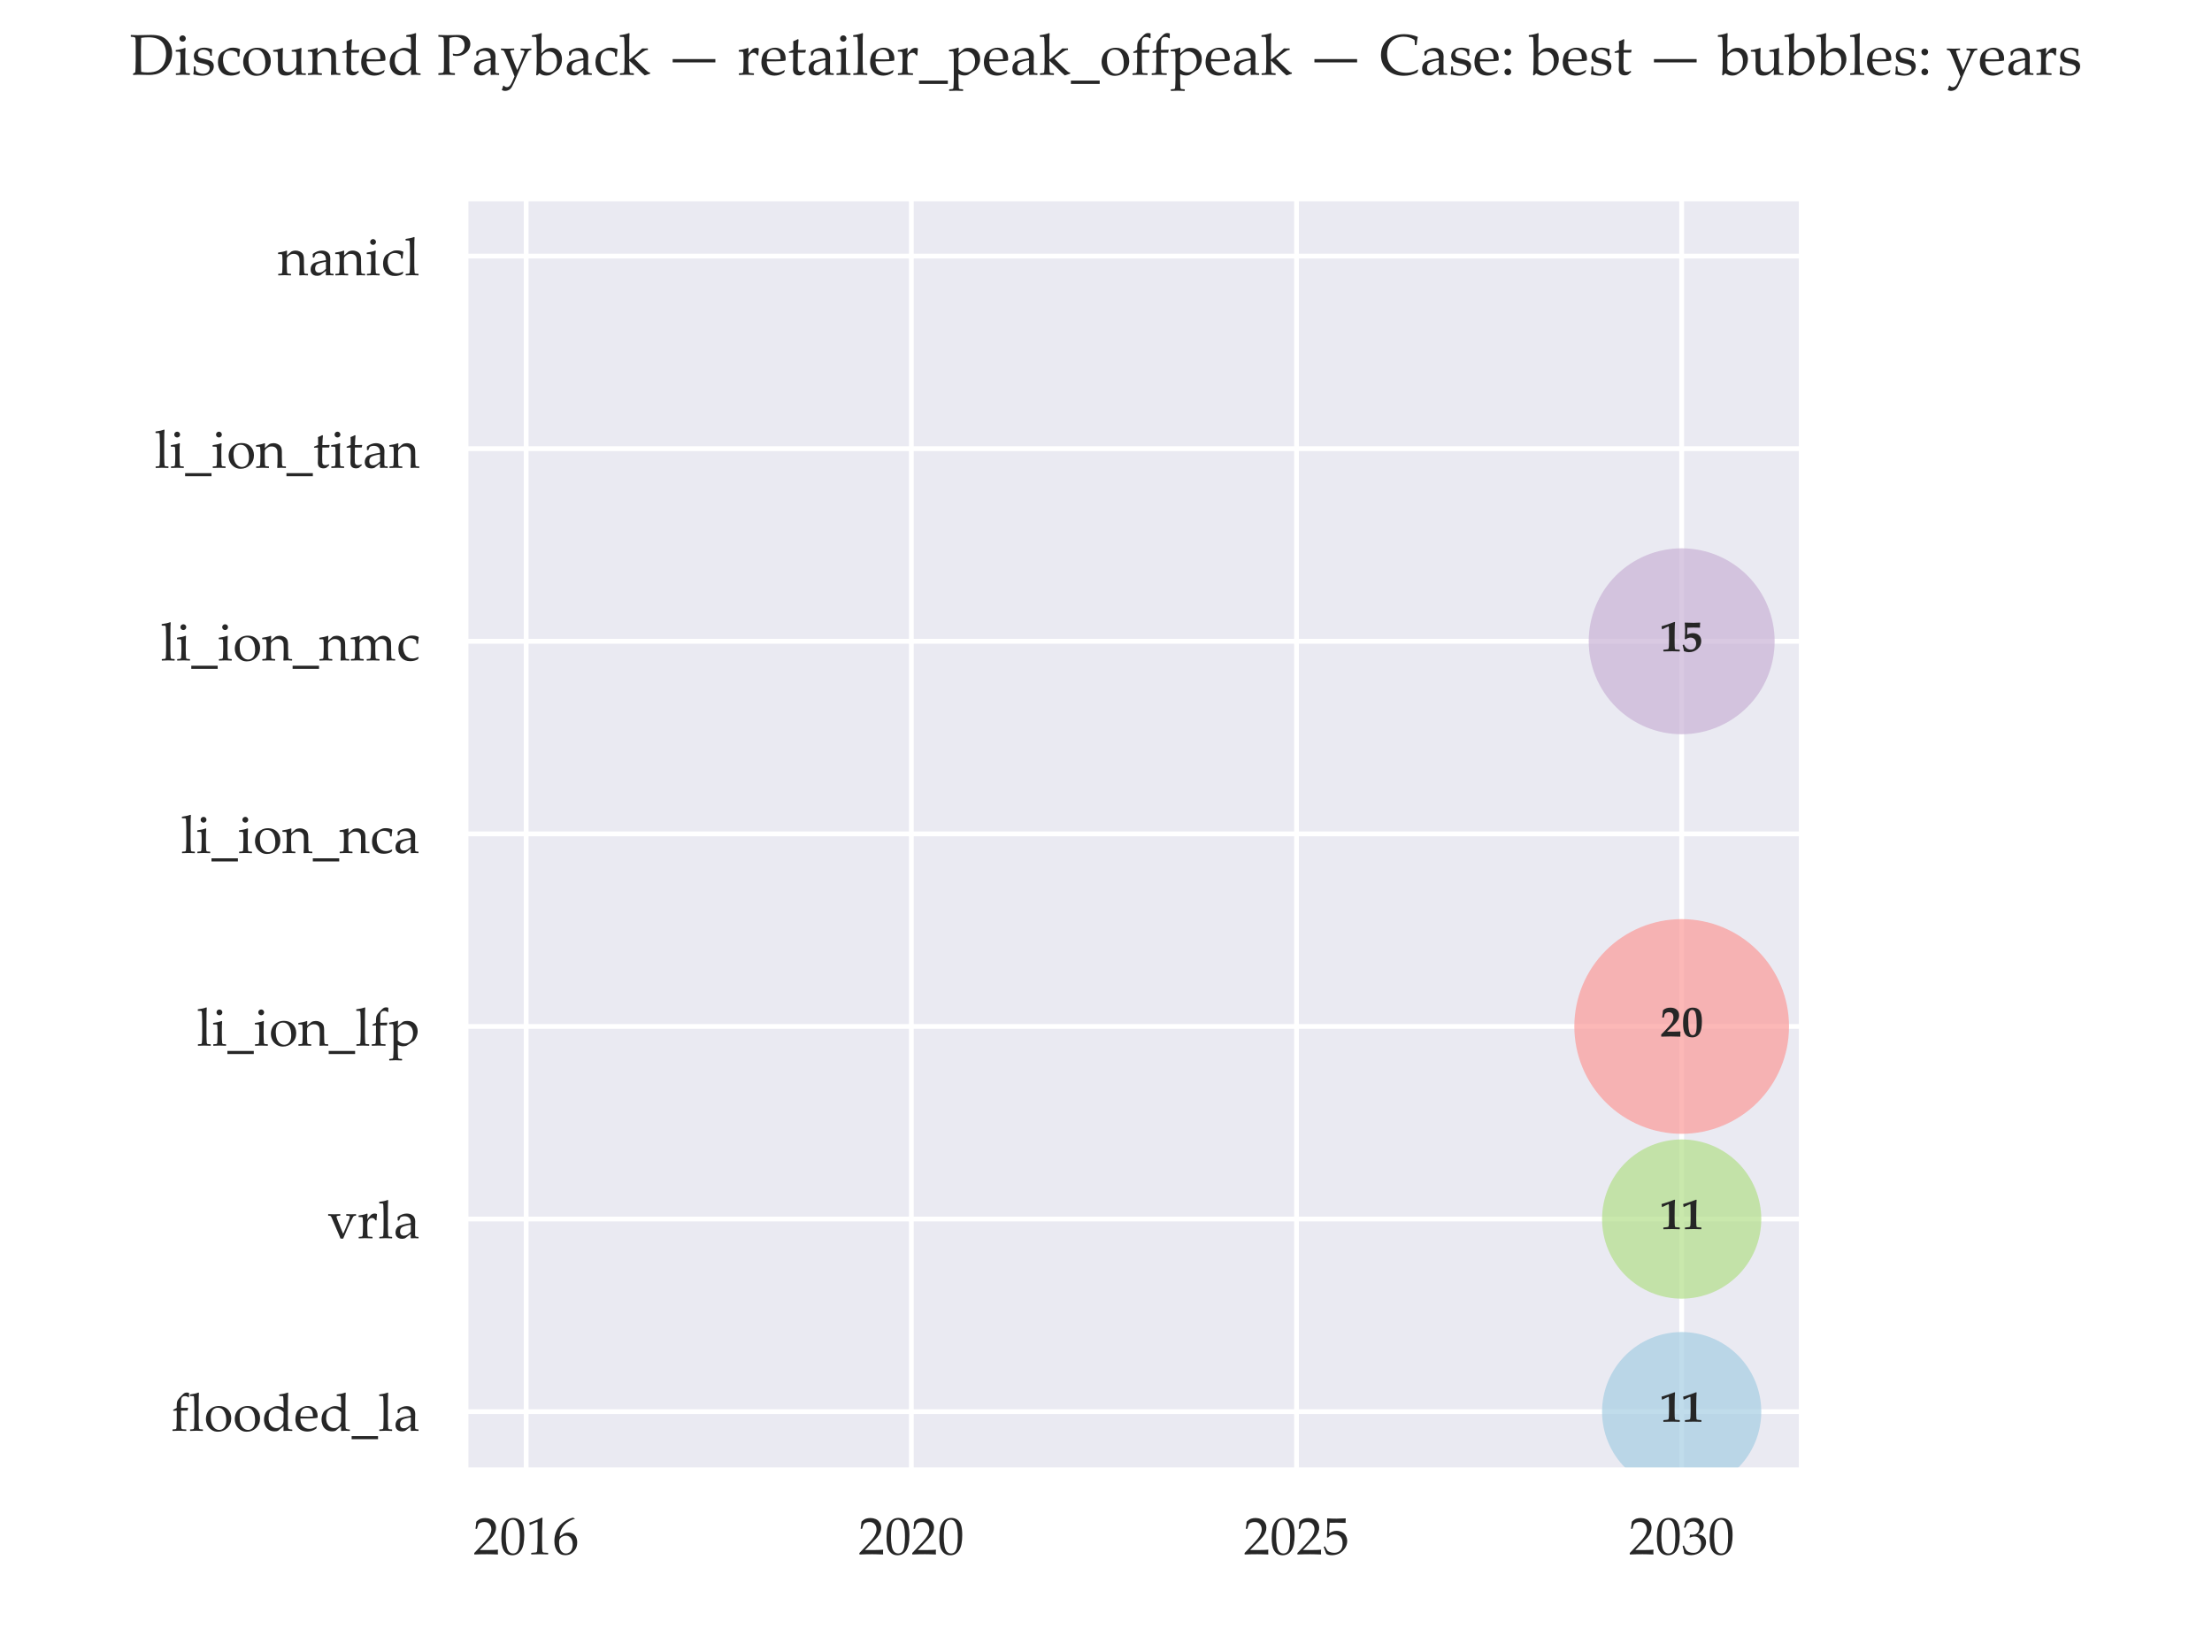 <?xml version="1.0" encoding="utf-8" standalone="no"?>
<!DOCTYPE svg PUBLIC "-//W3C//DTD SVG 1.1//EN"
  "http://www.w3.org/Graphics/SVG/1.1/DTD/svg11.dtd">
<!-- Created with matplotlib (https://matplotlib.org/) -->
<svg height="344.16pt" version="1.1" viewBox="0 0 460.8 344.16" width="460.8pt" xmlns="http://www.w3.org/2000/svg" xmlns:xlink="http://www.w3.org/1999/xlink">
 <defs>
  <style type="text/css">
*{stroke-linecap:butt;stroke-linejoin:round;}
  </style>
 </defs>
 <g id="figure_1">
  <g id="patch_1">
   <path d="M 0 344.16 
L 460.8 344.16 
L 460.8 0 
L 0 0 
z
" style="fill:#ffffff;"/>
  </g>
  <g id="axes_1">
   <g id="patch_2">
    <path d="M 96.955 306.302 
L 375.365 306.302 
L 375.365 41.299 
L 96.955 41.299 
z
" style="fill:#eaeaf2;"/>
   </g>
   <g id="matplotlib.axis_1">
    <g id="xtick_1">
     <g id="line2d_1">
      <path clip-path="url(#p653f1f663d)" d="M 109.61 306.302 
L 109.61 41.299 
" style="fill:none;stroke:#ffffff;stroke-linecap:round;"/>
     </g>
     <g id="text_1">
      <!-- 2016 -->
      <defs>
       <path d="M 2.25 -0.484 
L 1.656 0 
L 1.656 2.25 
L 18.016 19.578 
Q 28.125 30.281 31.094 36.141 
Q 34.078 42 34.078 47.078 
Q 34.078 53.031 30.469 56.984 
Q 26.859 60.938 20.703 60.938 
Q 16.75 60.938 13.812 59.719 
Q 10.891 58.5 9.891 56.984 
Q 8.891 55.469 6.984 48.484 
L 6.547 48.094 
L 4.547 48.094 
L 4.047 48.531 
Q 5.172 55.125 5.609 61.578 
Q 10.203 66.062 14.188 67.312 
Q 18.172 68.562 22.516 68.562 
Q 27.688 68.562 32.422 66.609 
Q 37.156 64.656 40.031 60.281 
Q 42.922 55.906 42.922 50.141 
Q 42.922 45.844 41.234 41.516 
Q 39.547 37.203 36.297 33.172 
Q 33.062 29.156 27.438 23.531 
L 12.203 8.016 
L 31.5 8.016 
Q 40.375 8.016 46.297 8.641 
L 46.625 8.25 
Q 46.344 6.594 46.344 3.906 
Q 46.344 1.469 46.625 0.047 
L 46.297 -0.484 
Q 42.781 -0.297 35.5 -0.141 
Q 28.219 0 25.875 0 
Q 21.141 0 13.125 -0.125 
Q 5.125 -0.25 2.25 -0.484 
z
" id="PalatinoLinotype-Roman-50"/>
       <path d="M 3.031 29.828 
Q 3.031 38.531 3.906 45.484 
Q 4.781 52.438 7.781 57.875 
Q 10.797 63.328 15.312 66.031 
Q 19.828 68.75 25.594 68.75 
Q 32.125 68.75 37.078 65.375 
Q 42.047 62.016 44.219 55.031 
Q 46.391 48.047 46.391 36.031 
Q 46.391 16.5 40.406 7.266 
Q 34.422 -1.953 23.828 -1.953 
Q 18.5 -1.953 14.422 0.344 
Q 10.359 2.641 7.734 6.984 
Q 5.125 11.328 4.078 17.234 
Q 3.031 23.141 3.031 29.828 
z
M 11.422 32.672 
Q 11.422 23.391 12.812 15.766 
Q 14.203 8.156 17.453 4.812 
Q 20.703 1.469 25.203 1.469 
Q 29.547 1.469 32.453 4.438 
Q 35.359 7.422 36.688 14.641 
Q 38.031 21.875 38.031 32.516 
Q 38.031 49.219 34.859 57.219 
Q 31.688 65.234 24.359 65.234 
Q 17.969 65.234 14.688 59.031 
Q 11.422 52.828 11.422 32.672 
z
" id="PalatinoLinotype-Roman-48"/>
       <path d="M 7.469 55.172 
L 6.594 55.469 
L 6.109 59.469 
L 6.594 59.969 
Q 11.469 61.375 18.938 64.5 
Q 26.422 67.625 29.641 69.281 
L 30.906 68.797 
Q 30.125 47.406 30.125 43.109 
L 30.125 25 
Q 30.125 18.312 30.266 12.422 
Q 30.422 6.547 30.703 5.484 
Q 31 4.438 31.703 3.844 
Q 32.422 3.266 33.688 3.094 
Q 34.969 2.938 41.266 2.594 
L 41.609 2.203 
L 41.609 0 
L 41.266 -0.391 
Q 30.562 0 26.172 0 
Q 22.859 0 9.906 -0.391 
L 9.578 0 
L 9.578 2.203 
L 9.969 2.594 
Q 17.281 3.125 18.328 3.359 
Q 19.391 3.609 19.953 4.219 
Q 20.516 4.828 20.844 6.531 
Q 21.188 8.25 21.406 16.641 
Q 21.625 25.047 21.625 25.25 
L 21.625 44.484 
Q 21.625 58.641 21.547 59.859 
Q 21.484 61.078 20.703 61.078 
Q 20.516 61.078 20.172 60.984 
Q 19.828 60.891 18.016 60.109 
L 13.188 57.953 
Q 10.156 56.641 7.469 55.172 
z
" id="PalatinoLinotype-Roman-49"/>
       <path d="M 42.188 67.531 
L 42.188 66.938 
Q 36.859 65.828 30.047 61.625 
Q 23.25 57.422 18.609 50.344 
Q 13.969 43.266 13.234 33.25 
Q 14.891 34.422 17.047 36.078 
Q 19.828 38.188 21.109 38.969 
Q 22.406 39.75 24.578 40.328 
Q 26.766 40.922 29.594 40.922 
Q 34.625 40.922 38.625 38.688 
Q 42.625 36.469 44.625 32.141 
Q 46.625 27.828 46.625 22.078 
Q 46.625 13.922 42.672 8.422 
Q 38.719 2.938 34.266 0.562 
Q 29.828 -1.812 24.078 -1.812 
Q 14.266 -1.812 8.844 5.531 
Q 3.422 12.891 3.422 24.656 
Q 3.422 32.469 5.688 39.672 
Q 7.953 46.875 12.594 52.703 
Q 17.234 58.547 24.438 63.078 
Q 31.641 67.625 38.625 69.234 
z
M 12.312 20.953 
Q 12.312 16.109 13.703 11.375 
Q 15.094 6.641 18.156 4.047 
Q 21.234 1.469 25.391 1.469 
Q 28.953 1.469 31.984 3.469 
Q 35.016 5.469 36.594 9.734 
Q 38.188 14.016 38.188 18.75 
Q 38.188 23.484 36.625 27.219 
Q 35.062 30.953 32.078 33.031 
Q 29.109 35.109 25.141 35.109 
Q 22.219 35.109 19.281 33.688 
Q 16.359 32.281 14.766 30.469 
Q 13.188 28.656 12.75 26.625 
Q 12.312 24.609 12.312 20.953 
z
" id="PalatinoLinotype-Roman-54"/>
      </defs>
      <g style="fill:#262626;" transform="translate(98.61 323.757)scale(0.11 -0.11)">
       <use xlink:href="#PalatinoLinotype-Roman-50"/>
       <use x="50" xlink:href="#PalatinoLinotype-Roman-48"/>
       <use x="100" xlink:href="#PalatinoLinotype-Roman-49"/>
       <use x="150" xlink:href="#PalatinoLinotype-Roman-54"/>
      </g>
     </g>
    </g>
    <g id="xtick_2">
     <g id="line2d_2">
      <path clip-path="url(#p653f1f663d)" d="M 189.848 306.302 
L 189.848 41.299 
" style="fill:none;stroke:#ffffff;stroke-linecap:round;"/>
     </g>
     <g id="text_2">
      <!-- 2020 -->
      <g style="fill:#262626;" transform="translate(178.848 323.757)scale(0.11 -0.11)">
       <use xlink:href="#PalatinoLinotype-Roman-50"/>
       <use x="50" xlink:href="#PalatinoLinotype-Roman-48"/>
       <use x="100" xlink:href="#PalatinoLinotype-Roman-50"/>
       <use x="150" xlink:href="#PalatinoLinotype-Roman-48"/>
      </g>
     </g>
    </g>
    <g id="xtick_3">
     <g id="line2d_3">
      <path clip-path="url(#p653f1f663d)" d="M 270.086 306.302 
L 270.086 41.299 
" style="fill:none;stroke:#ffffff;stroke-linecap:round;"/>
     </g>
     <g id="text_3">
      <!-- 2025 -->
      <defs>
       <path d="M 6.391 0.688 
Q 5.219 4.5 1.562 13.281 
L 1.656 13.922 
L 3.375 14.891 
L 3.953 14.75 
Q 8.016 7.375 9.016 6.375 
Q 10.016 5.375 13.578 4.031 
Q 17.141 2.688 21.094 2.688 
Q 26.031 2.688 29.828 4.828 
Q 33.641 6.984 35.5 11.172 
Q 37.359 15.375 37.359 20.703 
Q 37.359 25.922 35.516 29.703 
Q 33.688 33.5 29.922 35.453 
Q 26.172 37.406 21.828 37.406 
Q 19.094 37.406 16.875 36.672 
Q 14.656 35.938 13.156 34.781 
Q 11.672 33.641 9.625 31.391 
L 7.625 31.984 
L 8.156 42.484 
Q 8.344 45.453 8.344 48.484 
L 8.344 57.172 
Q 8.344 61.078 8.109 64.656 
Q 7.953 66.844 7.953 67.438 
L 8.594 67.922 
Q 16.062 67.328 25.641 67.328 
Q 32.906 67.328 43.062 67.922 
L 43.266 67.438 
Q 42.922 65.047 42.922 62.984 
Q 42.922 61.969 43.062 59.578 
L 42.578 59.281 
Q 37.016 59.672 27.641 59.672 
Q 14.891 59.672 12.844 59.578 
Q 12.109 53.812 11.812 39.266 
Q 15.828 42.188 19.047 43.234 
Q 22.266 44.281 26.031 44.281 
Q 31.344 44.281 36.219 41.844 
Q 41.109 39.406 43.531 34.766 
Q 45.953 30.125 45.953 24.75 
Q 45.953 14.844 37.766 6.516 
Q 29.594 -1.812 16.844 -1.812 
Q 13.422 -1.812 11.203 -1.219 
Q 8.984 -0.641 6.391 0.688 
z
" id="PalatinoLinotype-Roman-53"/>
      </defs>
      <g style="fill:#262626;" transform="translate(259.086 323.757)scale(0.11 -0.11)">
       <use xlink:href="#PalatinoLinotype-Roman-50"/>
       <use x="50" xlink:href="#PalatinoLinotype-Roman-48"/>
       <use x="100" xlink:href="#PalatinoLinotype-Roman-50"/>
       <use x="150" xlink:href="#PalatinoLinotype-Roman-53"/>
      </g>
     </g>
    </g>
    <g id="xtick_4">
     <g id="line2d_4">
      <path clip-path="url(#p653f1f663d)" d="M 350.324 306.302 
L 350.324 41.299 
" style="fill:none;stroke:#ffffff;stroke-linecap:round;"/>
     </g>
     <g id="text_4">
      <!-- 2030 -->
      <defs>
       <path d="M 5.078 1.125 
Q 4.203 6.891 1.812 14.984 
L 2.047 15.719 
L 3.859 16.406 
L 4.547 16.062 
Q 6.25 11.578 8.203 8.641 
Q 10.156 5.719 13.812 4.156 
Q 17.484 2.594 21.734 2.594 
Q 27.094 2.594 30.25 4.828 
Q 33.406 7.078 35.109 10.938 
Q 36.812 14.797 36.812 19.625 
Q 36.812 26.125 33.422 29.828 
Q 30.031 33.547 24.031 33.547 
Q 21.969 33.547 20.359 33.156 
Q 18.75 32.766 15.375 31.391 
L 14.844 31.891 
L 15.922 37.203 
Q 19.875 36.969 21.188 36.969 
Q 26.906 36.969 30.25 41.016 
Q 33.594 45.062 33.594 50.594 
Q 33.594 55.422 30.094 58.688 
Q 26.609 61.969 21.484 61.969 
Q 18.109 61.969 15.109 60.594 
Q 12.109 59.234 10.156 57.281 
Q 9.328 55.609 7.516 50.734 
L 7.031 50.297 
L 4.828 50.297 
L 4.438 50.734 
L 7.375 62.062 
Q 13.484 68.953 23.922 68.953 
Q 31.891 68.953 36.797 64.719 
Q 41.703 60.5 41.703 54.109 
Q 41.703 49.219 38.812 45.141 
Q 35.938 41.062 30.812 37.453 
Q 39.266 36.422 42.703 32.391 
Q 46.141 28.375 46.141 22.656 
Q 46.141 13.281 37.641 5.781 
Q 29.156 -1.703 18.016 -1.703 
Q 14.703 -1.703 11.812 -1.141 
Q 8.938 -0.594 5.078 1.125 
z
" id="PalatinoLinotype-Roman-51"/>
      </defs>
      <g style="fill:#262626;" transform="translate(339.324 323.757)scale(0.11 -0.11)">
       <use xlink:href="#PalatinoLinotype-Roman-50"/>
       <use x="50" xlink:href="#PalatinoLinotype-Roman-48"/>
       <use x="100" xlink:href="#PalatinoLinotype-Roman-51"/>
       <use x="150" xlink:href="#PalatinoLinotype-Roman-48"/>
      </g>
     </g>
    </g>
   </g>
   <g id="matplotlib.axis_2">
    <g id="ytick_1">
     <g id="line2d_5">
      <path clip-path="url(#p653f1f663d)" d="M 96.955 294.059 
L 375.365 294.059 
" style="fill:none;stroke:#ffffff;stroke-linecap:round;"/>
     </g>
     <g id="text_5">
      <!-- flooded_la -->
      <defs>
       <path d="M 28.125 2.484 
L 28.516 2.094 
L 28.516 0.047 
L 28.125 -0.391 
Q 26.609 -0.391 22.406 -0.203 
Q 18.609 0 14.547 0 
Q 9.281 0 2.781 -0.391 
L 2.391 0.047 
L 2.391 2.094 
L 2.781 2.484 
Q 7.516 2.781 8.156 2.922 
Q 8.797 3.078 9.234 3.531 
Q 9.672 4 9.844 4.953 
Q 10.016 5.906 10.234 11.25 
Q 10.453 16.609 10.453 19.344 
L 10.453 38.188 
L 4.156 37.844 
L 3.719 38.234 
L 3.719 39.453 
L 4.047 39.938 
L 10.453 43.219 
L 10.453 46.141 
Q 10.453 51.031 10.891 53.547 
Q 11.328 56.062 12.516 58.172 
Q 13.719 60.297 16.688 63.547 
Q 19.672 66.797 21.922 68.875 
Q 24.172 70.953 25.828 71.656 
Q 27.484 72.359 29.734 72.359 
Q 31.594 72.359 33.734 71.625 
L 33.688 63.625 
L 32.562 63.188 
Q 29.828 65.625 26.219 65.625 
Q 23.688 65.625 21.828 64.578 
Q 19.969 63.531 19.281 61.156 
Q 18.609 58.797 18.609 53.328 
L 18.609 43.219 
L 23.828 43.219 
Q 27.875 43.219 31.5 43.5 
L 31.938 42.969 
L 31.062 38.672 
L 30.609 38.188 
Q 29.156 38.234 28.719 38.234 
L 22.359 38.281 
L 18.609 38.281 
L 18.609 18.609 
Q 18.609 17.047 18.828 11.453 
Q 19.047 5.859 19.234 4.875 
Q 19.438 3.906 19.891 3.469 
Q 20.359 3.031 21.406 2.828 
Q 22.469 2.641 28.125 2.484 
z
" id="PalatinoLinotype-Roman-102"/>
       <path d="M 18.266 72.312 
L 19.188 71.734 
Q 18.656 66.109 18.656 49.219 
L 18.656 18.609 
Q 18.656 17.531 18.844 11.688 
Q 19.047 5.859 19.266 4.875 
Q 19.484 3.906 19.922 3.469 
Q 20.359 3.031 20.984 2.906 
Q 21.625 2.781 26.266 2.484 
L 26.703 2.094 
L 26.703 0.047 
L 26.312 -0.391 
Q 20.219 0 14.547 0 
Q 8.938 0 2.828 -0.391 
L 2.391 0.047 
L 2.391 2.094 
L 2.828 2.484 
Q 7.562 2.781 8.172 2.922 
Q 8.797 3.078 9.25 3.531 
Q 9.719 4 9.891 4.953 
Q 10.062 5.906 10.281 11.25 
Q 10.5 16.609 10.5 19.344 
L 10.5 44.625 
L 10.297 54.984 
Q 10.156 60.406 9.984 62.5 
Q 9.812 64.594 9.516 64.984 
Q 9.234 65.375 8.5 65.562 
Q 7.766 65.766 2.594 65.766 
L 2.156 66.219 
L 2.156 68.266 
L 2.547 68.703 
Q 11.859 69.781 18.266 72.312 
z
" id="PalatinoLinotype-Roman-108"/>
       <path d="M 3.328 22.359 
Q 3.328 28.172 5.719 33.562 
Q 8.109 38.969 14.031 42.891 
Q 19.969 46.828 28.125 46.828 
Q 38.375 46.828 44.812 40.359 
Q 51.266 33.891 51.266 23.734 
Q 51.266 12.547 43.859 5.312 
Q 36.469 -1.906 26.031 -1.906 
Q 19.188 -1.906 13.812 1.781 
Q 8.453 5.469 5.891 10.781 
Q 3.328 16.109 3.328 22.359 
z
M 12.547 25.734 
Q 12.547 18.891 14.297 13.5 
Q 16.062 8.109 19.875 4.828 
Q 23.688 1.562 28.562 1.562 
Q 34.328 1.562 38.078 6.125 
Q 41.844 10.688 41.844 19.875 
Q 41.844 30.281 37.766 36.922 
Q 33.688 43.562 26.031 43.562 
Q 19.672 43.562 16.109 38.969 
Q 12.547 34.375 12.547 25.734 
z
M 27.344 49.609 
z
M 26.609 -2.938 
z
" id="PalatinoLinotype-Roman-111"/>
       <path d="M 32.859 66.219 
L 32.859 68.266 
L 33.25 68.703 
Q 42.578 69.781 48.969 72.312 
L 49.906 71.734 
Q 49.359 66.109 49.359 49.219 
L 49.359 17.234 
Q 49.359 12.312 49.531 8.625 
Q 49.703 4.938 50.141 4.25 
Q 50.594 3.562 51.594 3.125 
Q 52.594 2.688 57.281 2.297 
L 57.719 1.906 
L 57.719 0.047 
L 57.281 -0.391 
Q 52 -0.047 49.078 -0.047 
Q 46.438 -0.047 41.547 -0.391 
L 41.016 0.141 
Q 41.156 4.938 41.156 6.844 
Q 41.156 7.078 41.219 8.688 
Q 38.531 6.734 35.844 4.344 
Q 31.891 0.828 30.672 -0.047 
Q 28.422 -1.172 24.266 -1.172 
Q 17.531 -1.172 12.812 2.141 
Q 8.109 5.469 6.109 10.609 
Q 4.109 15.766 4.109 21.188 
Q 4.109 26.703 6.172 31.812 
Q 8.25 36.922 12.078 39.266 
Q 15.922 41.609 20.438 44.109 
Q 24.953 46.625 29.391 46.625 
Q 35.594 46.625 41.219 43.562 
L 41.016 54.438 
Q 40.922 60.109 40.719 62.328 
Q 40.531 64.547 40.234 64.953 
Q 39.938 65.375 39.234 65.562 
Q 38.531 65.766 33.297 65.766 
z
M 41.219 35.203 
Q 38.188 38.625 34.5 40.422 
Q 30.812 42.234 27.094 42.234 
Q 23 42.234 19.453 40.016 
Q 15.922 37.797 14.359 33.422 
Q 12.797 29.047 12.797 23.922 
Q 12.797 15.375 17.109 10.203 
Q 21.438 5.031 27.984 5.031 
Q 31.547 5.031 34.297 6.656 
Q 37.062 8.297 38.844 11.078 
Q 40.625 13.875 40.922 16.656 
Q 41.219 19.438 41.219 26.859 
z
" id="PalatinoLinotype-Roman-100"/>
       <path d="M 43.172 7.172 
L 41.609 3.656 
Q 36.531 0.391 32.547 -0.578 
Q 28.562 -1.562 25.438 -1.562 
Q 19.578 -1.562 14.328 0.734 
Q 9.078 3.031 5.781 8.5 
Q 2.484 13.969 2.484 21.688 
Q 2.484 26.812 3.75 30.938 
Q 5.031 35.062 6.422 37.062 
Q 7.812 39.062 11.125 41.5 
Q 14.453 43.953 18.156 45.406 
Q 21.875 46.875 26.172 46.875 
Q 32.031 46.875 36.5 44.109 
Q 40.969 41.359 42.766 37.062 
Q 44.578 32.766 44.578 27.938 
Q 44.578 26.422 44.438 25 
L 43.891 24.469 
Q 40.578 23.734 34.953 23.484 
Q 29.344 23.25 27.547 23.25 
L 11.859 23.25 
Q 11.969 13.141 16.938 8.344 
Q 21.922 3.562 29.156 3.562 
Q 32.562 3.562 35.719 4.734 
Q 38.875 5.906 42.391 8.016 
z
M 11.859 27.156 
Q 12.75 27 18.625 26.797 
Q 24.516 26.609 27.344 26.609 
Q 34.125 26.609 35.594 26.859 
Q 35.641 28.031 35.641 28.656 
Q 35.641 36.234 32.562 39.922 
Q 29.5 43.609 24.172 43.609 
Q 18.359 43.609 15.109 39.453 
Q 11.859 35.297 11.859 27.156 
z
M 25.484 49.609 
z
M 24.906 -2.938 
z
" id="PalatinoLinotype-Roman-101"/>
       <path d="M 0 -16.016 
L 0 -10.156 
L 50 -10.156 
L 50 -16.016 
z
" id="PalatinoLinotype-Roman-95"/>
       <path d="M 10.359 33.109 
L 8.453 33.594 
L 8.062 34.078 
L 8.062 40.141 
Q 16.75 46.578 24.953 46.578 
Q 30.562 46.578 34.266 44.484 
Q 37.984 42.391 39.641 39.234 
Q 41.312 36.078 41.312 31.891 
L 41.062 22.078 
L 41.062 7.516 
Q 41.062 4.547 41.469 3.906 
Q 41.891 3.266 42.422 3.047 
Q 42.969 2.828 44.438 2.688 
L 47.219 2.438 
L 47.609 2 
L 47.609 0.047 
L 47.219 -0.344 
Q 43.656 -0.047 40.578 -0.047 
Q 37.641 -0.047 33.547 -0.344 
L 32.812 0.344 
L 33.016 8.203 
L 22.359 -0.094 
Q 19.672 -1.219 16.5 -1.219 
Q 12.594 -1.219 9.781 0.188 
Q 6.984 1.609 5.484 4.141 
Q 4 6.688 4 10.297 
Q 4 17.484 8.484 21.5 
Q 12.984 25.531 33.016 28.375 
Q 33.016 35.594 29.781 38.547 
Q 26.562 41.5 21.141 41.5 
Q 18.312 41.5 15.984 40.672 
Q 13.672 39.844 13.328 39.328 
Q 12.984 38.812 10.688 33.344 
z
M 33.016 25.391 
Q 19.344 23.094 15.969 20.453 
Q 12.594 17.828 12.594 12.312 
Q 12.594 4.688 20.172 4.688 
Q 26.656 4.688 33.016 12.203 
z
M 24.703 49.609 
z
M 23.688 -2.938 
z
" id="PalatinoLinotype-Roman-97"/>
      </defs>
      <g style="fill:#262626;" transform="translate(35.67 298.036)scale(0.11 -0.11)">
       <use xlink:href="#PalatinoLinotype-Roman-102"/>
       <use x="33.301" xlink:href="#PalatinoLinotype-Roman-108"/>
       <use x="62.402" xlink:href="#PalatinoLinotype-Roman-111"/>
       <use x="116.992" xlink:href="#PalatinoLinotype-Roman-111"/>
       <use x="171.582" xlink:href="#PalatinoLinotype-Roman-100"/>
       <use x="232.666" xlink:href="#PalatinoLinotype-Roman-101"/>
       <use x="280.566" xlink:href="#PalatinoLinotype-Roman-100"/>
       <use x="341.65" xlink:href="#PalatinoLinotype-Roman-95"/>
       <use x="391.65" xlink:href="#PalatinoLinotype-Roman-108"/>
       <use x="420.752" xlink:href="#PalatinoLinotype-Roman-97"/>
      </g>
     </g>
    </g>
    <g id="ytick_2">
     <g id="line2d_6">
      <path clip-path="url(#p653f1f663d)" d="M 96.955 253.94 
L 375.365 253.94 
" style="fill:none;stroke:#ffffff;stroke-linecap:round;"/>
     </g>
     <g id="text_6">
      <!-- vrla -->
      <defs>
       <path d="M 24.906 -0.875 
L 21.875 6.781 
L 18.266 15.141 
L 8.25 38.422 
Q 7.281 40.719 6.516 41.453 
Q 5.766 42.188 4.984 42.328 
Q 4.203 42.484 1.859 42.578 
L 1.469 42.969 
L 1.469 45.062 
L 1.906 45.516 
Q 8.734 45.172 12.75 45.172 
Q 18.406 45.172 24.125 45.516 
L 24.516 45.125 
L 24.516 42.969 
L 24.125 42.578 
Q 19.047 42.438 18.219 41.875 
Q 17.391 41.312 17.391 40.438 
Q 17.391 38.969 19.344 34.125 
L 25.297 19.281 
L 29.984 8.203 
L 34.859 19.281 
L 38.922 29.344 
Q 41.266 35.062 41.938 37.453 
Q 42.625 39.844 42.625 40.625 
Q 42.625 41.547 41.547 41.969 
Q 40.484 42.391 36.141 42.578 
L 35.75 42.969 
L 35.75 45.062 
L 36.188 45.516 
Q 42.234 45.172 45.266 45.172 
Q 47.797 45.172 53.953 45.516 
L 54.391 45.062 
L 54.391 42.969 
L 54 42.578 
Q 51.125 42.328 50.172 41.734 
Q 49.219 41.156 48.312 39.469 
Q 47.406 37.797 43.109 29 
L 38.422 19 
Q 37.25 16.453 29.984 -0.875 
z
" id="PalatinoLinotype-Roman-118"/>
       <path d="M 18.75 46.531 
L 19.672 45.906 
Q 19.391 43.062 19.234 35.844 
L 22.906 40.484 
Q 24.703 42.781 26.094 44.016 
Q 27.484 45.266 29.344 45.938 
Q 31.203 46.625 33.156 46.625 
Q 35.297 46.625 37.203 45.75 
L 37.547 45.062 
Q 36.766 38.578 36.672 33.641 
L 34.469 33.641 
Q 32.516 38.141 28.172 38.141 
Q 25.141 38.141 22.891 36.203 
Q 20.656 34.281 19.891 31.375 
Q 19.141 28.469 19.141 24.031 
L 19.141 18.609 
Q 19.141 17.141 19.328 11.422 
Q 19.531 5.719 19.75 4.828 
Q 19.969 3.953 20.438 3.531 
Q 20.906 3.125 21.656 2.969 
Q 22.406 2.828 28.609 2.484 
L 29.047 2.094 
L 29.047 0.047 
L 28.609 -0.391 
Q 22.125 0 15.047 0 
Q 9.422 0 3.328 -0.391 
L 2.875 0.047 
L 2.875 2.094 
L 3.328 2.484 
Q 8.062 2.781 8.672 2.922 
Q 9.281 3.078 9.734 3.531 
Q 10.203 4 10.375 4.953 
Q 10.547 5.906 10.766 11.25 
Q 10.984 16.609 10.984 19.344 
L 10.984 28.953 
Q 10.984 30.906 10.781 34.266 
Q 10.594 37.641 10.469 38.422 
Q 10.359 39.203 9.719 39.562 
Q 9.078 39.938 7.172 39.938 
L 3.078 39.984 
L 2.641 40.375 
L 2.641 42.484 
L 3.031 42.875 
Q 12.359 44 18.75 46.531 
z
" id="PalatinoLinotype-Roman-114"/>
      </defs>
      <g style="fill:#262626;" transform="translate(68.193 257.917)scale(0.11 -0.11)">
       <use xlink:href="#PalatinoLinotype-Roman-118"/>
       <use x="56.494" xlink:href="#PalatinoLinotype-Roman-114"/>
       <use x="95.996" xlink:href="#PalatinoLinotype-Roman-108"/>
       <use x="125.098" xlink:href="#PalatinoLinotype-Roman-97"/>
      </g>
     </g>
    </g>
    <g id="ytick_3">
     <g id="line2d_7">
      <path clip-path="url(#p653f1f663d)" d="M 96.955 213.821 
L 375.365 213.821 
" style="fill:none;stroke:#ffffff;stroke-linecap:round;"/>
     </g>
     <g id="text_7">
      <!-- li_ion_lfp -->
      <defs>
       <path d="M 14.062 68.359 
Q 16.359 68.359 17.969 66.75 
Q 19.578 65.141 19.578 62.844 
Q 19.578 60.594 17.969 58.984 
Q 16.359 57.375 14.062 57.375 
Q 11.812 57.375 10.172 58.953 
Q 8.547 60.547 8.547 62.844 
Q 8.547 65.141 10.172 66.75 
Q 11.812 68.359 14.062 68.359 
z
M 18.219 46.531 
L 19.141 45.906 
Q 18.609 39.5 18.609 29.641 
L 18.609 18.609 
Q 18.609 17.531 18.797 11.688 
Q 19 5.859 19.219 4.875 
Q 19.438 3.906 19.875 3.469 
Q 20.312 3.031 20.938 2.906 
Q 21.578 2.781 26.219 2.484 
L 26.656 2.094 
L 26.656 0.047 
L 26.266 -0.391 
Q 20.172 0 14.5 0 
Q 8.891 0 2.781 -0.391 
L 2.344 0.047 
L 2.344 2.094 
L 2.781 2.484 
Q 7.516 2.781 8.125 2.922 
Q 8.734 3.078 9.203 3.531 
Q 9.672 4 9.844 4.953 
Q 10.016 5.906 10.234 11.25 
Q 10.453 16.609 10.453 19.344 
L 10.453 28.953 
Q 10.453 30.906 10.25 34.266 
Q 10.062 37.641 9.938 38.422 
Q 9.812 39.203 9.172 39.562 
Q 8.547 39.938 6.641 39.938 
L 2.547 39.984 
L 2.094 40.375 
L 2.094 42.484 
L 2.484 42.875 
Q 11.812 44 18.219 46.531 
z
M 14.406 -2.938 
z
" id="PalatinoLinotype-Roman-105"/>
       <path d="M 16.703 46.531 
L 17.625 45.906 
Q 17.328 42.625 17.234 37.312 
Q 21.141 40.531 24.656 43.844 
Q 25.688 44.781 26.578 45.219 
Q 27.484 45.656 29.578 46.141 
Q 31.688 46.625 33.891 46.625 
Q 37.594 46.625 41.078 45.109 
Q 44.578 43.609 46.359 41.531 
Q 48.141 39.453 48.828 36.625 
Q 49.516 33.797 49.516 29.641 
L 49.516 21.047 
Q 49.516 20.219 49.75 8.891 
Q 49.859 4.25 50.781 3.359 
Q 51.703 2.484 56.844 2.484 
L 57.234 2.094 
L 57.234 0 
L 56.844 -0.391 
Q 50.641 0 48.438 0 
Q 47.172 0 41.312 -0.391 
L 40.719 0.141 
Q 41.359 6.5 41.359 16.703 
L 41.359 23.094 
Q 41.359 28.859 41.094 31.391 
Q 40.828 33.938 39.453 36.016 
Q 38.094 38.094 35.797 39.234 
Q 33.5 40.375 30.328 40.375 
Q 27.781 40.375 25.969 39.859 
Q 24.172 39.359 21.922 37.766 
Q 19.672 36.188 18.594 34.797 
Q 17.531 33.406 17.312 32.203 
Q 17.094 31 17.094 27.094 
L 17.094 18.609 
Q 17.094 17.531 17.281 11.688 
Q 17.484 5.859 17.703 4.875 
Q 17.922 3.906 18.359 3.469 
Q 18.797 3.031 19.422 2.906 
Q 20.062 2.781 24.703 2.484 
L 25.141 2.094 
L 25.141 0.047 
L 24.75 -0.391 
Q 18.656 0 12.984 0 
Q 7.375 0 1.266 -0.391 
L 0.828 0.047 
L 0.828 2.094 
L 1.266 2.484 
Q 6 2.781 6.609 2.922 
Q 7.234 3.078 7.688 3.531 
Q 8.156 4 8.328 4.953 
Q 8.5 5.906 8.719 11.25 
Q 8.938 16.609 8.938 19.344 
L 8.938 28.953 
Q 8.938 30.906 8.734 34.266 
Q 8.547 37.641 8.422 38.422 
Q 8.297 39.203 7.656 39.562 
Q 7.031 39.938 5.125 39.938 
L 1.031 39.984 
L 0.594 40.375 
L 0.594 42.484 
L 0.984 42.875 
Q 10.297 44 16.703 46.531 
z
" id="PalatinoLinotype-Roman-110"/>
       <path d="M 18.062 47.125 
L 19 46.531 
Q 18.5 40.969 18.453 36.672 
Q 25.094 42.719 27.703 44.672 
Q 30.328 46.625 36.719 46.625 
Q 40.719 46.625 43.984 45.531 
Q 47.266 44.438 50.047 41.922 
Q 52.828 39.406 54.438 35.625 
Q 56.062 31.844 56.062 26.859 
Q 56.062 23.344 54.938 19.719 
Q 53.812 16.109 51.969 13.031 
Q 50.141 9.969 49.047 8.953 
Q 47.953 7.953 44.531 5.953 
Q 41.453 4.109 38.422 1.953 
Q 36.328 0.438 35.5 0 
Q 34.672 -0.438 32.719 -0.875 
Q 30.766 -1.312 28.562 -1.312 
Q 23.484 -1.312 18.453 1.266 
L 18.453 -9.125 
Q 18.453 -10.203 18.641 -16.031 
Q 18.844 -21.875 19.062 -22.844 
Q 19.281 -23.828 19.719 -24.266 
Q 20.172 -24.703 20.797 -24.828 
Q 21.438 -24.953 26.078 -25.25 
L 26.516 -25.641 
L 26.516 -27.688 
L 26.125 -28.125 
Q 20.016 -27.734 14.406 -27.734 
Q 8.797 -27.734 2.688 -28.125 
L 2.25 -27.688 
L 2.25 -25.641 
L 2.688 -25.25 
Q 7.375 -24.953 8 -24.797 
Q 8.641 -24.656 9.109 -24.188 
Q 9.578 -23.734 9.734 -22.703 
Q 9.906 -21.688 10.125 -16.156 
Q 10.359 -10.641 10.359 -7.859 
L 10.359 29.547 
Q 10.359 32.078 10.125 35.422 
Q 9.906 38.766 9.766 39.297 
Q 9.625 39.844 9.062 40.188 
Q 8.5 40.531 6.547 40.531 
L 2.438 40.578 
L 2 40.969 
L 2 43.062 
L 2.391 43.453 
Q 11.719 44.578 18.062 47.125 
z
M 18.453 9.672 
Q 20.703 7.375 24.016 5.688 
Q 27.344 4 31.344 4 
Q 36.078 4 39.719 6.391 
Q 43.359 8.797 45.359 13.406 
Q 47.359 18.016 47.359 23.641 
Q 47.359 28.172 45.578 32.078 
Q 43.797 35.984 40.062 38.234 
Q 36.328 40.484 32.125 40.484 
Q 29.547 40.484 27.094 39.578 
Q 24.656 38.672 22.531 36.906 
Q 20.406 35.156 19.484 33.562 
Q 18.562 31.984 18.5 30.938 
Q 18.453 29.891 18.453 28.609 
z
" id="PalatinoLinotype-Roman-112"/>
      </defs>
      <g style="fill:#262626;" transform="translate(40.964 217.801)scale(0.11 -0.11)">
       <use xlink:href="#PalatinoLinotype-Roman-108"/>
       <use x="29.102" xlink:href="#PalatinoLinotype-Roman-105"/>
       <use x="58.203" xlink:href="#PalatinoLinotype-Roman-95"/>
       <use x="108.203" xlink:href="#PalatinoLinotype-Roman-105"/>
       <use x="137.305" xlink:href="#PalatinoLinotype-Roman-111"/>
       <use x="191.895" xlink:href="#PalatinoLinotype-Roman-110"/>
       <use x="250.098" xlink:href="#PalatinoLinotype-Roman-95"/>
       <use x="300.098" xlink:href="#PalatinoLinotype-Roman-108"/>
       <use x="329.199" xlink:href="#PalatinoLinotype-Roman-102"/>
       <use x="362.5" xlink:href="#PalatinoLinotype-Roman-112"/>
      </g>
     </g>
    </g>
    <g id="ytick_4">
     <g id="line2d_8">
      <path clip-path="url(#p653f1f663d)" d="M 96.955 173.702 
L 375.365 173.702 
" style="fill:none;stroke:#ffffff;stroke-linecap:round;"/>
     </g>
     <g id="text_8">
      <!-- li_ion_nca -->
      <defs>
       <path d="M 42.391 5.219 
L 40.438 1.953 
Q 34.125 -1.516 26.375 -1.516 
Q 15.625 -1.516 9.766 4.875 
Q 3.906 11.281 3.906 21.391 
Q 3.906 25.984 4.906 29.562 
Q 5.906 33.156 7.438 35.5 
Q 8.984 37.844 10.844 39.203 
Q 12.703 40.578 17.109 43.016 
Q 21.531 45.453 23.781 46.203 
Q 26.031 46.969 29.984 46.969 
Q 37.547 46.969 42.391 44.094 
Q 41.453 38.578 40.969 31.781 
L 40.531 31.391 
L 38.531 31.391 
L 38.094 31.844 
Q 37.891 35.938 37.547 37.344 
Q 37.203 38.766 33.656 40.375 
Q 30.125 42 26.125 42 
Q 22.125 42 19 40.312 
Q 15.875 38.625 14.281 34.781 
Q 12.703 30.953 12.703 25.641 
Q 12.703 21.141 13.969 16.859 
Q 15.234 12.594 17.312 9.781 
Q 19.391 6.984 22.797 5.266 
Q 26.219 3.562 30.422 3.562 
Q 33.062 3.562 35.578 4.25 
Q 38.094 4.938 41.359 6.5 
z
" id="PalatinoLinotype-Roman-99"/>
      </defs>
      <g style="fill:#262626;" transform="translate(37.655 177.679)scale(0.11 -0.11)">
       <use xlink:href="#PalatinoLinotype-Roman-108"/>
       <use x="29.102" xlink:href="#PalatinoLinotype-Roman-105"/>
       <use x="58.203" xlink:href="#PalatinoLinotype-Roman-95"/>
       <use x="108.203" xlink:href="#PalatinoLinotype-Roman-105"/>
       <use x="137.305" xlink:href="#PalatinoLinotype-Roman-111"/>
       <use x="191.895" xlink:href="#PalatinoLinotype-Roman-110"/>
       <use x="250.098" xlink:href="#PalatinoLinotype-Roman-95"/>
       <use x="300.098" xlink:href="#PalatinoLinotype-Roman-110"/>
       <use x="358.301" xlink:href="#PalatinoLinotype-Roman-99"/>
       <use x="402.686" xlink:href="#PalatinoLinotype-Roman-97"/>
      </g>
     </g>
    </g>
    <g id="ytick_5">
     <g id="line2d_9">
      <path clip-path="url(#p653f1f663d)" d="M 96.955 133.583 
L 375.365 133.583 
" style="fill:none;stroke:#ffffff;stroke-linecap:round;"/>
     </g>
     <g id="text_9">
      <!-- li_ion_nmc -->
      <defs>
       <path d="M 17.969 46.531 
L 18.891 45.906 
Q 18.609 42.672 18.5 38.188 
L 23.141 42.438 
Q 25.094 44.234 25.734 44.75 
Q 26.375 45.266 28.719 45.938 
Q 31.062 46.625 33.641 46.625 
Q 38.531 46.625 42.188 44.203 
Q 45.844 41.797 47.609 37.547 
Q 54.203 43.797 55.297 44.484 
Q 56.391 45.172 58.781 45.875 
Q 61.188 46.578 63.578 46.578 
Q 67.438 46.578 70.656 44.922 
Q 73.875 43.266 75.781 40.578 
Q 77.688 37.891 78 34.766 
Q 78.328 31.641 78.328 26.172 
L 78.328 21.047 
Q 78.328 20.219 78.609 8.891 
Q 78.719 4.25 79.641 3.359 
Q 80.562 2.484 85.641 2.484 
L 86.031 2.094 
L 86.031 0 
L 85.641 -0.391 
Q 79.438 0 77.25 0 
Q 76.031 0 70.172 -0.391 
L 69.531 0.141 
Q 70.172 6.5 70.172 16.703 
L 70.172 22.562 
Q 70.172 30.328 69.438 33.422 
Q 68.703 36.531 66.016 38.5 
Q 63.328 40.484 59.625 40.484 
Q 56.984 40.484 54.688 39.422 
Q 52.391 38.375 50.562 36.297 
Q 48.734 34.234 48.531 32.453 
Q 48.344 30.672 48.344 25.875 
L 48.344 19.781 
Q 48.344 17.625 48.531 11.719 
Q 48.734 5.812 48.953 4.828 
Q 49.172 3.859 49.625 3.438 
Q 50.094 3.031 50.703 2.906 
Q 51.312 2.781 55.953 2.484 
L 56.391 2.094 
L 56.391 0.047 
L 56 -0.391 
Q 49.906 0 44.234 0 
Q 39.016 0 32.516 -0.391 
L 32.078 0.047 
L 32.078 2.094 
L 32.516 2.484 
Q 37.25 2.781 37.859 2.922 
Q 38.484 3.078 38.938 3.531 
Q 39.406 4 39.578 4.953 
Q 39.75 5.906 39.969 11.25 
Q 40.188 16.609 40.188 19.344 
L 40.188 24.906 
Q 40.188 30.422 39.422 33.391 
Q 38.672 36.375 36.172 38.422 
Q 33.688 40.484 29.938 40.484 
Q 27 40.484 24.578 39.328 
Q 22.172 38.188 20.625 36.5 
Q 19.094 34.812 18.719 33.344 
Q 18.359 31.891 18.359 27 
L 18.359 19.781 
Q 18.359 17.625 18.547 11.719 
Q 18.75 5.812 18.969 4.828 
Q 19.188 3.859 19.656 3.438 
Q 20.125 3.031 20.734 2.906 
Q 21.344 2.781 25.984 2.484 
L 26.422 2.094 
L 26.422 0.047 
L 26.031 -0.391 
Q 19.922 0 14.266 0 
Q 8.641 0 2.547 -0.391 
L 2.094 0.047 
L 2.094 2.094 
L 2.547 2.484 
Q 7.281 2.781 7.891 2.922 
Q 8.5 3.078 8.953 3.531 
Q 9.422 4 9.594 4.953 
Q 9.766 5.906 9.984 11.25 
Q 10.203 16.609 10.203 19.344 
L 10.203 28.953 
Q 10.203 30.906 10 34.266 
Q 9.812 37.641 9.688 38.422 
Q 9.578 39.203 8.938 39.562 
Q 8.297 39.938 6.391 39.938 
L 2.297 39.984 
L 1.859 40.375 
L 1.859 42.484 
L 2.25 42.875 
Q 11.578 44 17.969 46.531 
z
" id="PalatinoLinotype-Roman-109"/>
      </defs>
      <g style="fill:#262626;" transform="translate(33.445 137.56)scale(0.11 -0.11)">
       <use xlink:href="#PalatinoLinotype-Roman-108"/>
       <use x="29.102" xlink:href="#PalatinoLinotype-Roman-105"/>
       <use x="58.203" xlink:href="#PalatinoLinotype-Roman-95"/>
       <use x="108.203" xlink:href="#PalatinoLinotype-Roman-105"/>
       <use x="137.305" xlink:href="#PalatinoLinotype-Roman-111"/>
       <use x="191.895" xlink:href="#PalatinoLinotype-Roman-110"/>
       <use x="250.098" xlink:href="#PalatinoLinotype-Roman-95"/>
       <use x="300.098" xlink:href="#PalatinoLinotype-Roman-110"/>
       <use x="358.301" xlink:href="#PalatinoLinotype-Roman-109"/>
       <use x="446.582" xlink:href="#PalatinoLinotype-Roman-99"/>
      </g>
     </g>
    </g>
    <g id="ytick_6">
     <g id="line2d_10">
      <path clip-path="url(#p653f1f663d)" d="M 96.955 93.464 
L 375.365 93.464 
" style="fill:none;stroke:#ffffff;stroke-linecap:round;"/>
     </g>
     <g id="text_10">
      <!-- li_ion_titan -->
      <defs>
       <path d="M 2.25 38.328 
L 2.25 39.594 
L 2.594 40.094 
Q 7.172 41.797 10.016 43.266 
Q 10.016 56 9.719 58.109 
Q 14.75 59.859 17.969 61.859 
L 19.141 60.891 
Q 18.656 57.812 17.969 43.016 
Q 20.406 42.969 23.25 42.969 
Q 29 42.969 31.5 43.266 
L 31.844 42.922 
L 30.906 38.812 
L 30.516 38.375 
Q 28.031 38.422 25 38.422 
Q 22.266 38.422 17.969 38.375 
L 17.672 18.5 
Q 17.672 11.625 17.984 9.5 
Q 18.312 7.375 19.75 6.172 
Q 21.188 4.984 24.031 4.984 
Q 27.297 4.984 30.078 6.688 
L 31.25 4.938 
Q 30.078 4.109 25.641 0.047 
Q 23.094 -1.125 20.453 -1.125 
Q 9.469 -1.125 9.469 9.516 
Q 9.469 13.422 9.672 16.156 
Q 9.719 17 9.719 17.875 
L 9.719 38.141 
L 7.719 38.141 
Q 5.516 38.141 2.688 37.938 
z
" id="PalatinoLinotype-Roman-116"/>
      </defs>
      <g style="fill:#262626;" transform="translate(32.159 97.441)scale(0.11 -0.11)">
       <use xlink:href="#PalatinoLinotype-Roman-108"/>
       <use x="29.102" xlink:href="#PalatinoLinotype-Roman-105"/>
       <use x="58.203" xlink:href="#PalatinoLinotype-Roman-95"/>
       <use x="108.203" xlink:href="#PalatinoLinotype-Roman-105"/>
       <use x="137.305" xlink:href="#PalatinoLinotype-Roman-111"/>
       <use x="191.895" xlink:href="#PalatinoLinotype-Roman-110"/>
       <use x="250.098" xlink:href="#PalatinoLinotype-Roman-95"/>
       <use x="300.098" xlink:href="#PalatinoLinotype-Roman-116"/>
       <use x="332.715" xlink:href="#PalatinoLinotype-Roman-105"/>
       <use x="361.816" xlink:href="#PalatinoLinotype-Roman-116"/>
       <use x="394.434" xlink:href="#PalatinoLinotype-Roman-97"/>
       <use x="444.434" xlink:href="#PalatinoLinotype-Roman-110"/>
      </g>
     </g>
    </g>
    <g id="ytick_7">
     <g id="line2d_11">
      <path clip-path="url(#p653f1f663d)" d="M 96.955 53.345 
L 375.365 53.345 
" style="fill:none;stroke:#ffffff;stroke-linecap:round;"/>
     </g>
     <g id="text_11">
      <!-- nanicl -->
      <g style="fill:#262626;" transform="translate(57.863 57.322)scale(0.11 -0.11)">
       <use xlink:href="#PalatinoLinotype-Roman-110"/>
       <use x="58.203" xlink:href="#PalatinoLinotype-Roman-97"/>
       <use x="108.203" xlink:href="#PalatinoLinotype-Roman-110"/>
       <use x="166.406" xlink:href="#PalatinoLinotype-Roman-105"/>
       <use x="195.508" xlink:href="#PalatinoLinotype-Roman-99"/>
       <use x="239.893" xlink:href="#PalatinoLinotype-Roman-108"/>
      </g>
     </g>
    </g>
   </g>
   <g id="PathCollection_1">
    <path clip-path="url(#p653f1f663d)" d="M 109.61 294.059 
C 109.61 294.059 109.61 294.059 109.61 294.059 
C 109.61 294.059 109.61 294.059 109.61 294.059 
C 109.61 294.059 109.61 294.059 109.61 294.059 
C 109.61 294.059 109.61 294.059 109.61 294.059 
C 109.61 294.059 109.61 294.059 109.61 294.059 
C 109.61 294.059 109.61 294.059 109.61 294.059 
C 109.61 294.059 109.61 294.059 109.61 294.059 
C 109.61 294.059 109.61 294.059 109.61 294.059 
z
" style="fill:#a6cee3;fill-opacity:0.7;"/>
   </g>
   <g id="PathCollection_2">
    <path clip-path="url(#p653f1f663d)" d="M 189.848 294.059 
C 189.848 294.059 189.848 294.059 189.848 294.059 
C 189.848 294.059 189.848 294.059 189.848 294.059 
C 189.848 294.059 189.848 294.059 189.848 294.059 
C 189.848 294.059 189.848 294.059 189.848 294.059 
C 189.848 294.059 189.848 294.059 189.848 294.059 
C 189.848 294.059 189.848 294.059 189.848 294.059 
C 189.848 294.059 189.848 294.059 189.848 294.059 
C 189.848 294.059 189.848 294.059 189.848 294.059 
z
" style="fill:#a6cee3;fill-opacity:0.7;"/>
   </g>
   <g id="PathCollection_3">
    <path clip-path="url(#p653f1f663d)" d="M 270.086 294.059 
C 270.086 294.059 270.086 294.059 270.086 294.059 
C 270.086 294.059 270.086 294.059 270.086 294.059 
C 270.086 294.059 270.086 294.059 270.086 294.059 
C 270.086 294.059 270.086 294.059 270.086 294.059 
C 270.086 294.059 270.086 294.059 270.086 294.059 
C 270.086 294.059 270.086 294.059 270.086 294.059 
C 270.086 294.059 270.086 294.059 270.086 294.059 
C 270.086 294.059 270.086 294.059 270.086 294.059 
z
" style="fill:#a6cee3;fill-opacity:0.7;"/>
   </g>
   <g id="PathCollection_4">
    <path clip-path="url(#p653f1f663d)" d="M 350.324 310.642 
C 354.721 310.642 358.94 308.895 362.05 305.785 
C 365.159 302.675 366.907 298.457 366.907 294.059 
C 366.907 289.661 365.159 285.443 362.05 282.333 
C 358.94 279.223 354.721 277.476 350.324 277.476 
C 345.926 277.476 341.707 279.223 338.598 282.333 
C 335.488 285.443 333.74 289.661 333.74 294.059 
C 333.74 298.457 335.488 302.675 338.598 305.785 
C 341.707 308.895 345.926 310.642 350.324 310.642 
z
" style="fill:#a6cee3;fill-opacity:0.7;"/>
   </g>
   <g id="PathCollection_5">
    <path clip-path="url(#p653f1f663d)" d="M 109.61 253.94 
C 109.61 253.94 109.61 253.94 109.61 253.94 
C 109.61 253.94 109.61 253.94 109.61 253.94 
C 109.61 253.94 109.61 253.94 109.61 253.94 
C 109.61 253.94 109.61 253.94 109.61 253.94 
C 109.61 253.94 109.61 253.94 109.61 253.94 
C 109.61 253.94 109.61 253.94 109.61 253.94 
C 109.61 253.94 109.61 253.94 109.61 253.94 
C 109.61 253.94 109.61 253.94 109.61 253.94 
z
" style="fill:#b2df8a;fill-opacity:0.7;"/>
   </g>
   <g id="PathCollection_6">
    <path clip-path="url(#p653f1f663d)" d="M 189.848 253.94 
C 189.848 253.94 189.848 253.94 189.848 253.94 
C 189.848 253.94 189.848 253.94 189.848 253.94 
C 189.848 253.94 189.848 253.94 189.848 253.94 
C 189.848 253.94 189.848 253.94 189.848 253.94 
C 189.848 253.94 189.848 253.94 189.848 253.94 
C 189.848 253.94 189.848 253.94 189.848 253.94 
C 189.848 253.94 189.848 253.94 189.848 253.94 
C 189.848 253.94 189.848 253.94 189.848 253.94 
z
" style="fill:#b2df8a;fill-opacity:0.7;"/>
   </g>
   <g id="PathCollection_7">
    <path clip-path="url(#p653f1f663d)" d="M 270.086 253.94 
C 270.086 253.94 270.086 253.94 270.086 253.94 
C 270.086 253.94 270.086 253.94 270.086 253.94 
C 270.086 253.94 270.086 253.94 270.086 253.94 
C 270.086 253.94 270.086 253.94 270.086 253.94 
C 270.086 253.94 270.086 253.94 270.086 253.94 
C 270.086 253.94 270.086 253.94 270.086 253.94 
C 270.086 253.94 270.086 253.94 270.086 253.94 
C 270.086 253.94 270.086 253.94 270.086 253.94 
z
" style="fill:#b2df8a;fill-opacity:0.7;"/>
   </g>
   <g id="PathCollection_8">
    <path clip-path="url(#p653f1f663d)" d="M 350.324 270.523 
C 354.721 270.523 358.94 268.776 362.05 265.666 
C 365.159 262.556 366.907 258.338 366.907 253.94 
C 366.907 249.542 365.159 245.324 362.05 242.214 
C 358.94 239.104 354.721 237.357 350.324 237.357 
C 345.926 237.357 341.707 239.104 338.598 242.214 
C 335.488 245.324 333.74 249.542 333.74 253.94 
C 333.74 258.338 335.488 262.556 338.598 265.666 
C 341.707 268.776 345.926 270.523 350.324 270.523 
z
" style="fill:#b2df8a;fill-opacity:0.7;"/>
   </g>
   <g id="PathCollection_9">
    <path clip-path="url(#p653f1f663d)" d="M 109.61 213.821 
C 109.61 213.821 109.61 213.821 109.61 213.821 
C 109.61 213.821 109.61 213.821 109.61 213.821 
C 109.61 213.821 109.61 213.821 109.61 213.821 
C 109.61 213.821 109.61 213.821 109.61 213.821 
C 109.61 213.821 109.61 213.821 109.61 213.821 
C 109.61 213.821 109.61 213.821 109.61 213.821 
C 109.61 213.821 109.61 213.821 109.61 213.821 
C 109.61 213.821 109.61 213.821 109.61 213.821 
z
" style="fill:#fb9a99;fill-opacity:0.7;"/>
   </g>
   <g id="PathCollection_10">
    <path clip-path="url(#p653f1f663d)" d="M 189.848 213.821 
C 189.848 213.821 189.848 213.821 189.848 213.821 
C 189.848 213.821 189.848 213.821 189.848 213.821 
C 189.848 213.821 189.848 213.821 189.848 213.821 
C 189.848 213.821 189.848 213.821 189.848 213.821 
C 189.848 213.821 189.848 213.821 189.848 213.821 
C 189.848 213.821 189.848 213.821 189.848 213.821 
C 189.848 213.821 189.848 213.821 189.848 213.821 
C 189.848 213.821 189.848 213.821 189.848 213.821 
z
" style="fill:#fb9a99;fill-opacity:0.7;"/>
   </g>
   <g id="PathCollection_11">
    <path clip-path="url(#p653f1f663d)" d="M 270.086 213.821 
C 270.086 213.821 270.086 213.821 270.086 213.821 
C 270.086 213.821 270.086 213.821 270.086 213.821 
C 270.086 213.821 270.086 213.821 270.086 213.821 
C 270.086 213.821 270.086 213.821 270.086 213.821 
C 270.086 213.821 270.086 213.821 270.086 213.821 
C 270.086 213.821 270.086 213.821 270.086 213.821 
C 270.086 213.821 270.086 213.821 270.086 213.821 
C 270.086 213.821 270.086 213.821 270.086 213.821 
z
" style="fill:#fb9a99;fill-opacity:0.7;"/>
   </g>
   <g id="PathCollection_12">
    <path clip-path="url(#p653f1f663d)" d="M 350.324 236.181 
C 356.254 236.181 361.942 233.825 366.135 229.632 
C 370.328 225.439 372.684 219.751 372.684 213.821 
C 372.684 207.891 370.328 202.203 366.135 198.009 
C 361.942 193.816 356.254 191.46 350.324 191.46 
C 344.393 191.46 338.705 193.816 334.512 198.009 
C 330.319 202.203 327.963 207.891 327.963 213.821 
C 327.963 219.751 330.319 225.439 334.512 229.632 
C 338.705 233.825 344.393 236.181 350.324 236.181 
z
" style="fill:#fb9a99;fill-opacity:0.7;"/>
   </g>
   <g id="PathCollection_13">
    <path clip-path="url(#p653f1f663d)" d="M 109.61 173.702 
C 109.61 173.702 109.61 173.702 109.61 173.702 
C 109.61 173.702 109.61 173.702 109.61 173.702 
C 109.61 173.702 109.61 173.702 109.61 173.702 
C 109.61 173.702 109.61 173.702 109.61 173.702 
C 109.61 173.702 109.61 173.702 109.61 173.702 
C 109.61 173.702 109.61 173.702 109.61 173.702 
C 109.61 173.702 109.61 173.702 109.61 173.702 
C 109.61 173.702 109.61 173.702 109.61 173.702 
z
" style="fill:#fdbf6f;fill-opacity:0.7;"/>
   </g>
   <g id="PathCollection_14">
    <path clip-path="url(#p653f1f663d)" d="M 189.848 173.702 
C 189.848 173.702 189.848 173.702 189.848 173.702 
C 189.848 173.702 189.848 173.702 189.848 173.702 
C 189.848 173.702 189.848 173.702 189.848 173.702 
C 189.848 173.702 189.848 173.702 189.848 173.702 
C 189.848 173.702 189.848 173.702 189.848 173.702 
C 189.848 173.702 189.848 173.702 189.848 173.702 
C 189.848 173.702 189.848 173.702 189.848 173.702 
C 189.848 173.702 189.848 173.702 189.848 173.702 
z
" style="fill:#fdbf6f;fill-opacity:0.7;"/>
   </g>
   <g id="PathCollection_15">
    <path clip-path="url(#p653f1f663d)" d="M 270.086 173.702 
C 270.086 173.702 270.086 173.702 270.086 173.702 
C 270.086 173.702 270.086 173.702 270.086 173.702 
C 270.086 173.702 270.086 173.702 270.086 173.702 
C 270.086 173.702 270.086 173.702 270.086 173.702 
C 270.086 173.702 270.086 173.702 270.086 173.702 
C 270.086 173.702 270.086 173.702 270.086 173.702 
C 270.086 173.702 270.086 173.702 270.086 173.702 
C 270.086 173.702 270.086 173.702 270.086 173.702 
z
" style="fill:#fdbf6f;fill-opacity:0.7;"/>
   </g>
   <g id="PathCollection_16">
    <path clip-path="url(#p653f1f663d)" d="M 350.324 173.702 
C 350.324 173.702 350.324 173.702 350.324 173.702 
C 350.324 173.702 350.324 173.702 350.324 173.702 
C 350.324 173.702 350.324 173.702 350.324 173.702 
C 350.324 173.702 350.324 173.702 350.324 173.702 
C 350.324 173.702 350.324 173.702 350.324 173.702 
C 350.324 173.702 350.324 173.702 350.324 173.702 
C 350.324 173.702 350.324 173.702 350.324 173.702 
C 350.324 173.702 350.324 173.702 350.324 173.702 
z
" style="fill:#fdbf6f;fill-opacity:0.7;"/>
   </g>
   <g id="PathCollection_17">
    <path clip-path="url(#p653f1f663d)" d="M 109.61 133.583 
C 109.61 133.583 109.61 133.583 109.61 133.583 
C 109.61 133.583 109.61 133.583 109.61 133.583 
C 109.61 133.583 109.61 133.583 109.61 133.583 
C 109.61 133.583 109.61 133.583 109.61 133.583 
C 109.61 133.583 109.61 133.583 109.61 133.583 
C 109.61 133.583 109.61 133.583 109.61 133.583 
C 109.61 133.583 109.61 133.583 109.61 133.583 
C 109.61 133.583 109.61 133.583 109.61 133.583 
z
" style="fill:#cab2d6;fill-opacity:0.7;"/>
   </g>
   <g id="PathCollection_18">
    <path clip-path="url(#p653f1f663d)" d="M 189.848 133.583 
C 189.848 133.583 189.848 133.583 189.848 133.583 
C 189.848 133.583 189.848 133.583 189.848 133.583 
C 189.848 133.583 189.848 133.583 189.848 133.583 
C 189.848 133.583 189.848 133.583 189.848 133.583 
C 189.848 133.583 189.848 133.583 189.848 133.583 
C 189.848 133.583 189.848 133.583 189.848 133.583 
C 189.848 133.583 189.848 133.583 189.848 133.583 
C 189.848 133.583 189.848 133.583 189.848 133.583 
z
" style="fill:#cab2d6;fill-opacity:0.7;"/>
   </g>
   <g id="PathCollection_19">
    <path clip-path="url(#p653f1f663d)" d="M 270.086 133.583 
C 270.086 133.583 270.086 133.583 270.086 133.583 
C 270.086 133.583 270.086 133.583 270.086 133.583 
C 270.086 133.583 270.086 133.583 270.086 133.583 
C 270.086 133.583 270.086 133.583 270.086 133.583 
C 270.086 133.583 270.086 133.583 270.086 133.583 
C 270.086 133.583 270.086 133.583 270.086 133.583 
C 270.086 133.583 270.086 133.583 270.086 133.583 
C 270.086 133.583 270.086 133.583 270.086 133.583 
z
" style="fill:#cab2d6;fill-opacity:0.7;"/>
   </g>
   <g id="PathCollection_20">
    <path clip-path="url(#p653f1f663d)" d="M 350.324 152.948 
C 355.459 152.948 360.385 150.907 364.017 147.276 
C 367.648 143.644 369.688 138.718 369.688 133.583 
C 369.688 128.447 367.648 123.521 364.017 119.89 
C 360.385 116.258 355.459 114.218 350.324 114.218 
C 345.188 114.218 340.262 116.258 336.631 119.89 
C 332.999 123.521 330.959 128.447 330.959 133.583 
C 330.959 138.718 332.999 143.644 336.631 147.276 
C 340.262 150.907 345.188 152.948 350.324 152.948 
z
" style="fill:#cab2d6;fill-opacity:0.7;"/>
   </g>
   <g id="PathCollection_21">
    <path clip-path="url(#p653f1f663d)" d="M 109.61 93.464 
C 109.61 93.464 109.61 93.464 109.61 93.464 
C 109.61 93.464 109.61 93.464 109.61 93.464 
C 109.61 93.464 109.61 93.464 109.61 93.464 
C 109.61 93.464 109.61 93.464 109.61 93.464 
C 109.61 93.464 109.61 93.464 109.61 93.464 
C 109.61 93.464 109.61 93.464 109.61 93.464 
C 109.61 93.464 109.61 93.464 109.61 93.464 
C 109.61 93.464 109.61 93.464 109.61 93.464 
z
" style="fill:#ffff99;fill-opacity:0.7;"/>
   </g>
   <g id="PathCollection_22">
    <path clip-path="url(#p653f1f663d)" d="M 189.848 93.464 
C 189.848 93.464 189.848 93.464 189.848 93.464 
C 189.848 93.464 189.848 93.464 189.848 93.464 
C 189.848 93.464 189.848 93.464 189.848 93.464 
C 189.848 93.464 189.848 93.464 189.848 93.464 
C 189.848 93.464 189.848 93.464 189.848 93.464 
C 189.848 93.464 189.848 93.464 189.848 93.464 
C 189.848 93.464 189.848 93.464 189.848 93.464 
C 189.848 93.464 189.848 93.464 189.848 93.464 
z
" style="fill:#ffff99;fill-opacity:0.7;"/>
   </g>
   <g id="PathCollection_23">
    <path clip-path="url(#p653f1f663d)" d="M 270.086 93.464 
C 270.086 93.464 270.086 93.464 270.086 93.464 
C 270.086 93.464 270.086 93.464 270.086 93.464 
C 270.086 93.464 270.086 93.464 270.086 93.464 
C 270.086 93.464 270.086 93.464 270.086 93.464 
C 270.086 93.464 270.086 93.464 270.086 93.464 
C 270.086 93.464 270.086 93.464 270.086 93.464 
C 270.086 93.464 270.086 93.464 270.086 93.464 
C 270.086 93.464 270.086 93.464 270.086 93.464 
z
" style="fill:#ffff99;fill-opacity:0.7;"/>
   </g>
   <g id="PathCollection_24">
    <path clip-path="url(#p653f1f663d)" d="M 350.324 93.464 
C 350.324 93.464 350.324 93.464 350.324 93.464 
C 350.324 93.464 350.324 93.464 350.324 93.464 
C 350.324 93.464 350.324 93.464 350.324 93.464 
C 350.324 93.464 350.324 93.464 350.324 93.464 
C 350.324 93.464 350.324 93.464 350.324 93.464 
C 350.324 93.464 350.324 93.464 350.324 93.464 
C 350.324 93.464 350.324 93.464 350.324 93.464 
C 350.324 93.464 350.324 93.464 350.324 93.464 
z
" style="fill:#ffff99;fill-opacity:0.7;"/>
   </g>
   <g id="PathCollection_25">
    <path clip-path="url(#p653f1f663d)" d="M 109.61 53.345 
C 109.61 53.345 109.61 53.345 109.61 53.345 
C 109.61 53.345 109.61 53.345 109.61 53.345 
C 109.61 53.345 109.61 53.345 109.61 53.345 
C 109.61 53.345 109.61 53.345 109.61 53.345 
C 109.61 53.345 109.61 53.345 109.61 53.345 
C 109.61 53.345 109.61 53.345 109.61 53.345 
C 109.61 53.345 109.61 53.345 109.61 53.345 
C 109.61 53.345 109.61 53.345 109.61 53.345 
z
" style="fill:#b15928;fill-opacity:0.7;"/>
   </g>
   <g id="PathCollection_26">
    <path clip-path="url(#p653f1f663d)" d="M 189.848 53.345 
C 189.848 53.345 189.848 53.345 189.848 53.345 
C 189.848 53.345 189.848 53.345 189.848 53.345 
C 189.848 53.345 189.848 53.345 189.848 53.345 
C 189.848 53.345 189.848 53.345 189.848 53.345 
C 189.848 53.345 189.848 53.345 189.848 53.345 
C 189.848 53.345 189.848 53.345 189.848 53.345 
C 189.848 53.345 189.848 53.345 189.848 53.345 
C 189.848 53.345 189.848 53.345 189.848 53.345 
z
" style="fill:#b15928;fill-opacity:0.7;"/>
   </g>
   <g id="PathCollection_27">
    <path clip-path="url(#p653f1f663d)" d="M 270.086 53.345 
C 270.086 53.345 270.086 53.345 270.086 53.345 
C 270.086 53.345 270.086 53.345 270.086 53.345 
C 270.086 53.345 270.086 53.345 270.086 53.345 
C 270.086 53.345 270.086 53.345 270.086 53.345 
C 270.086 53.345 270.086 53.345 270.086 53.345 
C 270.086 53.345 270.086 53.345 270.086 53.345 
C 270.086 53.345 270.086 53.345 270.086 53.345 
C 270.086 53.345 270.086 53.345 270.086 53.345 
z
" style="fill:#b15928;fill-opacity:0.7;"/>
   </g>
   <g id="PathCollection_28">
    <path clip-path="url(#p653f1f663d)" d="M 350.324 53.345 
C 350.324 53.345 350.324 53.345 350.324 53.345 
C 350.324 53.345 350.324 53.345 350.324 53.345 
C 350.324 53.345 350.324 53.345 350.324 53.345 
C 350.324 53.345 350.324 53.345 350.324 53.345 
C 350.324 53.345 350.324 53.345 350.324 53.345 
C 350.324 53.345 350.324 53.345 350.324 53.345 
C 350.324 53.345 350.324 53.345 350.324 53.345 
C 350.324 53.345 350.324 53.345 350.324 53.345 
z
" style="fill:#b15928;fill-opacity:0.7;"/>
   </g>
   <g id="patch_3">
    <path d="M 96.955 306.302 
L 96.955 41.299 
" style="fill:none;stroke:#ffffff;stroke-linecap:square;stroke-linejoin:miter;stroke-width:1.25;"/>
   </g>
   <g id="patch_4">
    <path d="M 375.365 306.302 
L 375.365 41.299 
" style="fill:none;stroke:#ffffff;stroke-linecap:square;stroke-linejoin:miter;stroke-width:1.25;"/>
   </g>
   <g id="patch_5">
    <path d="M 96.955 306.302 
L 375.365 306.302 
" style="fill:none;stroke:#ffffff;stroke-linecap:square;stroke-linejoin:miter;stroke-width:1.25;"/>
   </g>
   <g id="patch_6">
    <path d="M 96.955 41.299 
L 375.365 41.299 
" style="fill:none;stroke:#ffffff;stroke-linecap:square;stroke-linejoin:miter;stroke-width:1.25;"/>
   </g>
   <g id="text_12">
    <g id="patch_7">
     <path d="M 344.834 299.518 
L 355.814 299.518 
L 355.814 288.6 
L 344.834 288.6 
z
" style="fill:none;opacity:0.5;"/>
    </g>
    <!-- 11 -->
    <defs>
     <path d="M 45.609 0.141 
L 45.062 -0.438 
Q 38.234 0 28.375 0 
Q 18.75 0 8.109 -0.438 
L 7.562 0.094 
L 7.562 3.078 
L 8.156 3.562 
Q 10.641 3.859 12.984 4.047 
Q 17.188 4.391 18.359 4.891 
Q 19.188 5.281 19.781 6.688 
Q 20.703 8.984 20.703 25.25 
L 20.703 37.406 
Q 20.703 42.875 20.516 51.266 
L 20.406 54.938 
Q 20.406 57.375 19.391 57.375 
Q 18.953 57.375 16.5 56.25 
Q 9.812 53.172 5.031 50.828 
L 4.438 51.172 
Q 4.156 53.953 3.422 57.375 
L 3.469 57.766 
Q 16.938 61.578 33.594 67.969 
L 34.625 67.234 
Q 34.422 64.359 34.078 58.688 
Q 33.938 56.547 33.797 47.172 
L 33.641 27.984 
Q 33.641 7.375 34.328 5.859 
Q 34.812 4.734 35.797 4.5 
Q 37.547 4 44.969 3.609 
L 45.609 3.125 
z
" id="PalatinoLinotype-Bold-49"/>
    </defs>
    <g style="fill:#262626;" transform="translate(345.824 296.137)scale(0.09 -0.09)">
     <use xlink:href="#PalatinoLinotype-Bold-49"/>
     <use x="50" xlink:href="#PalatinoLinotype-Bold-49"/>
    </g>
   </g>
   <g id="text_13">
    <g id="patch_8">
     <path d="M 344.834 259.399 
L 355.814 259.399 
L 355.814 248.481 
L 344.834 248.481 
z
" style="fill:none;opacity:0.5;"/>
    </g>
    <!-- 11 -->
    <g style="fill:#262626;" transform="translate(345.824 256.018)scale(0.09 -0.09)">
     <use xlink:href="#PalatinoLinotype-Bold-49"/>
     <use x="50" xlink:href="#PalatinoLinotype-Bold-49"/>
    </g>
   </g>
   <g id="text_14">
    <g id="patch_9">
     <path d="M 344.834 219.28 
L 355.814 219.28 
L 355.814 208.362 
L 344.834 208.362 
z
" style="fill:none;opacity:0.5;"/>
    </g>
    <!-- 20 -->
    <defs>
     <path d="M 47.172 10.984 
Q 46.578 5.281 47.016 0.141 
L 46.438 -0.531 
Q 33.016 0 24.469 0 
Q 15.531 0 3.266 -0.484 
L 2.641 0.094 
L 2.641 4.547 
L 12.594 14.703 
Q 23.781 26.078 27.203 31.984 
Q 29.203 35.453 30.031 38.297 
Q 30.859 41.156 30.859 44.391 
Q 30.859 56.062 20.172 56.062 
Q 14.203 56.062 10.688 51.516 
Q 10.156 49.422 8.797 44.188 
L 8.25 43.703 
L 5.469 43.703 
L 4.984 44.188 
L 6.781 60.5 
Q 12.938 66.656 23.922 66.656 
Q 33.734 66.656 39.062 61.531 
Q 44 56.844 44 49.078 
Q 44 45.906 43.266 43.219 
Q 41.75 37.75 37.062 32.172 
Q 33.156 27.547 25.25 19.969 
Q 22.359 17.141 16.5 11.625 
L 16.609 10.984 
L 25.25 10.984 
Q 29 10.984 32.375 11.078 
L 40.828 11.328 
Q 44.047 11.422 46.438 11.625 
z
" id="PalatinoLinotype-Bold-50"/>
     <path d="M 46.828 35.359 
Q 46.828 16.219 42.047 7.953 
Q 36.188 -2.156 24.312 -2.156 
Q 12.844 -2.156 7.562 6.734 
Q 3.219 14.062 3.219 31.062 
Q 3.219 44.438 5.859 52.047 
Q 8.25 59.078 13.578 62.984 
Q 18.656 66.703 25.688 66.703 
Q 36.672 66.703 41.5 60.062 
Q 46.828 52.781 46.828 35.359 
z
M 34.766 27.344 
Q 34.766 46.438 32.031 54.734 
Q 29.828 61.375 24.469 61.375 
Q 19.484 61.375 17.391 56.297 
Q 15.141 50.922 15.141 37.938 
Q 15.141 21.625 17.094 13.031 
Q 18.016 8.938 19.047 7.125 
Q 21.438 2.938 25.594 2.938 
Q 32.625 2.938 34.031 13.766 
Q 34.766 19.438 34.766 27.344 
z
" id="PalatinoLinotype-Bold-48"/>
    </defs>
    <g style="fill:#262626;" transform="translate(345.824 215.899)scale(0.09 -0.09)">
     <use xlink:href="#PalatinoLinotype-Bold-50"/>
     <use x="50" xlink:href="#PalatinoLinotype-Bold-48"/>
    </g>
   </g>
   <g id="text_15">
    <g id="patch_10">
     <path d="M 344.834 139.042 
L 355.814 139.042 
L 355.814 128.124 
L 344.834 128.124 
z
" style="fill:none;opacity:0.5;"/>
    </g>
    <!-- 15 -->
    <defs>
     <path d="M 45.312 23.578 
Q 45.312 13.031 37.156 5.562 
Q 28.812 -2.156 16.656 -2.156 
Q 11.422 -2.156 5.422 0.141 
Q 5.125 2.938 2.297 13.812 
L 2.594 14.5 
L 4.938 15.328 
L 5.609 15.047 
Q 10.5 3.766 21.297 3.766 
Q 28.953 3.766 32.078 10.453 
Q 33.5 13.484 33.5 17.484 
Q 33.5 24.031 29.984 27.812 
Q 26.469 31.594 20.266 31.594 
Q 14.703 31.594 9.078 27.484 
L 7.172 28.562 
Q 7.812 37.984 7.812 43.953 
L 7.812 50.688 
Q 7.812 57.906 7.078 65.875 
L 7.719 66.359 
Q 19.531 65.828 27.594 65.828 
Q 32.812 65.828 42.438 66.359 
L 42.875 65.578 
Q 42.281 60.75 42.281 58.594 
Q 42.281 57.375 42.438 55.219 
L 41.938 54.594 
Q 35.938 54.891 27.547 54.891 
Q 17.438 54.891 13.094 54.5 
L 12.703 38.531 
Q 19.828 41.891 25.922 41.891 
Q 34.859 41.891 40.078 36.906 
Q 45.312 31.938 45.312 23.578 
z
" id="PalatinoLinotype-Bold-53"/>
    </defs>
    <g style="fill:#262626;" transform="translate(345.824 135.661)scale(0.09 -0.09)">
     <use xlink:href="#PalatinoLinotype-Bold-49"/>
     <use x="50" xlink:href="#PalatinoLinotype-Bold-53"/>
    </g>
   </g>
  </g>
  <g id="text_16">
   <!-- Discounted Payback — retailer_peak_offpeak — Case: best — bubbles: years -->
   <defs>
    <path d="M 1.469 68.656 
L 1.859 69 
Q 10.297 68.609 13.375 68.609 
L 36.234 69.094 
Q 46 69.094 52.25 67.266 
Q 58.5 65.438 63.359 60.906 
Q 68.219 56.391 70.734 50.406 
Q 73.25 44.438 73.25 37.641 
Q 73.25 31.062 70.953 24.609 
Q 68.656 18.172 64.422 13.062 
Q 60.203 7.953 54.812 4.828 
Q 49.422 1.703 44 0.656 
Q 38.578 -0.391 32.906 -0.391 
Q 29.109 -0.391 18.562 -0.094 
Q 15.094 0 13.969 0 
Q 10.594 0 5.812 -0.391 
L 5.422 0 
L 5.422 1.609 
L 5.812 2.094 
Q 8.688 3.562 9.094 3.922 
Q 9.516 4.297 9.781 12.469 
Q 10.062 20.656 10.062 24.953 
L 10.062 42.875 
L 10.016 53.953 
Q 10.016 57.562 9.906 59.828 
Q 9.812 62.109 9.562 63.078 
Q 9.328 64.062 9 64.453 
Q 8.688 64.844 7.984 65.109 
Q 7.281 65.375 5.562 65.578 
L 1.859 65.875 
L 1.469 66.219 
z
M 19.531 4.938 
Q 24.516 3.953 31 3.953 
Q 42.391 3.953 49.188 7.766 
Q 56 11.578 59.375 19.047 
Q 62.75 26.516 62.75 35.891 
Q 62.75 49.703 55.375 57.312 
Q 48 64.938 32.125 64.938 
Q 25.594 64.938 19.531 63.969 
Q 19.141 55.953 19.141 45.906 
L 19.141 30.562 
L 19.234 16.219 
Q 19.234 12.016 19.531 4.938 
z
" id="PalatinoLinotype-Roman-68"/>
    <path d="M 4.938 14.359 
L 7.031 14.359 
L 7.469 13.922 
Q 7.562 9.812 7.953 6.891 
Q 9.469 4.594 13.172 3.141 
Q 16.891 1.703 20.516 1.703 
Q 25.688 1.703 28.781 4.484 
Q 31.891 7.281 31.891 11.141 
Q 31.891 13.234 30.766 14.766 
Q 29.641 16.312 27.359 17.312 
Q 25.094 18.312 19.234 19.672 
Q 14.203 20.844 12.203 21.5 
Q 10.203 22.172 8.344 23.734 
Q 6.5 25.297 5.516 27.562 
Q 4.547 29.828 4.547 32.562 
Q 4.547 39.109 9.734 43.031 
Q 14.938 46.969 22.703 46.969 
Q 25.984 46.969 29.828 46.062 
Q 33.688 45.172 35.688 44.344 
L 36.141 43.656 
Q 35.75 41.703 35.641 33.406 
L 35.203 32.953 
L 33.25 32.953 
L 32.812 33.406 
Q 32.625 36.375 32.281 37.562 
Q 31.938 38.766 30.516 40.156 
Q 29.109 41.547 26.516 42.5 
Q 23.922 43.453 21.047 43.453 
Q 18.062 43.453 16.031 42.578 
Q 14.016 41.703 12.766 39.922 
Q 11.531 38.141 11.531 35.594 
Q 11.531 33.734 12.281 32.266 
Q 13.031 30.812 14.594 29.906 
Q 16.156 29 17.875 28.609 
L 23.188 27.25 
Q 30.031 25.594 32.984 24.359 
Q 35.938 23.141 37.547 20.672 
Q 39.156 18.219 39.156 14.703 
Q 39.156 7.953 33.594 3.125 
Q 28.031 -1.703 19.281 -1.703 
Q 16.219 -1.703 11.641 -1.016 
Q 7.078 -0.344 3.859 0.484 
L 3.609 1.125 
L 4.109 4.391 
Q 4.344 5.906 4.391 7.438 
Q 4.438 8.984 4.5 13.922 
z
" id="PalatinoLinotype-Roman-115"/>
    <path d="M 16.891 46.531 
L 17.828 45.906 
Q 17.281 39.5 17.281 29.641 
L 17.281 18.266 
Q 17.281 12.016 18.234 9.562 
Q 19.188 7.125 21.531 5.828 
Q 23.875 4.547 27.094 4.547 
Q 30.672 4.547 33.594 5.938 
Q 36.531 7.328 38.5 9.859 
Q 40.484 12.406 40.766 13.281 
Q 41.062 14.156 41.156 18.219 
L 41.312 23.688 
L 41.312 28.953 
Q 41.312 30.906 41.109 34.266 
Q 40.922 37.641 40.797 38.422 
Q 40.672 39.203 40.031 39.562 
Q 39.406 39.938 37.5 39.938 
L 33.406 39.984 
L 32.953 40.375 
L 32.953 42.484 
L 33.344 42.875 
Q 42.672 44 49.078 46.531 
L 50 45.906 
Q 49.469 39.5 49.469 29.641 
L 49.469 21.047 
Q 49.469 20.312 49.703 9.078 
Q 49.812 4.938 50.219 4.031 
Q 50.641 3.125 51.359 2.75 
Q 52.094 2.391 55.719 2.391 
L 57.078 2.391 
L 57.516 2 
L 57.516 0.047 
L 57.125 -0.391 
Q 50.25 0 47.906 0 
Q 44.922 0 41.016 -0.344 
L 40.578 0.047 
Q 40.875 5.031 41.016 8.5 
Q 37.938 6.109 33.984 2.094 
Q 32.469 0.594 29.641 -0.438 
Q 26.812 -1.469 23.188 -1.469 
Q 17.719 -1.469 14.672 0.266 
Q 11.625 2 10.344 5.047 
Q 9.078 8.109 9.078 15.578 
L 9.125 19.438 
L 9.125 28.953 
Q 9.125 30.906 8.922 34.266 
Q 8.734 37.641 8.609 38.422 
Q 8.5 39.203 7.859 39.562 
Q 7.234 39.938 5.328 39.938 
L 1.219 39.984 
L 0.781 40.375 
L 0.781 42.484 
L 1.172 42.875 
Q 10.5 44 16.891 46.531 
z
M 28.562 49.609 
z
M 29.047 -2.938 
z
" id="PalatinoLinotype-Roman-117"/>
    <path id="PalatinoLinotype-Roman-32"/>
    <path d="M 2.875 69 
Q 15.188 68.609 18.562 68.609 
Q 23.141 68.609 28.859 68.844 
Q 34.906 69.047 36.328 69.047 
Q 43.172 69.047 47.625 67.625 
Q 52.094 66.219 55.016 62.453 
Q 57.953 58.688 57.953 53.375 
Q 57.953 48.969 55.906 44.859 
Q 53.859 40.766 50.188 37.891 
Q 46.531 35.016 42.766 33.766 
Q 39.016 32.516 34.969 32.516 
Q 31.938 32.516 28.219 33.203 
L 27.391 36.188 
L 27.828 36.672 
Q 31.5 35.844 33.797 35.844 
Q 40.188 35.844 44.062 40.062 
Q 47.953 44.281 47.953 50.875 
Q 47.953 57.516 43.922 61.469 
Q 39.891 65.438 31.734 65.438 
Q 27.297 65.438 21.969 63.766 
Q 21.531 60.016 21.531 45.609 
L 21.531 23 
L 21.578 13.484 
Q 21.625 7.953 21.875 6.344 
Q 22.125 4.734 22.578 4.188 
Q 23.047 3.656 24.359 3.297 
Q 25.688 2.938 30.859 2.734 
L 31.25 2.438 
L 31.25 0 
L 30.859 -0.391 
Q 18.406 0 16.844 0 
Q 15.188 0 2.875 -0.391 
L 2.484 0 
L 2.484 2.438 
L 2.875 2.734 
Q 7.422 2.938 8.938 3.219 
Q 10.453 3.516 10.953 3.969 
Q 11.469 4.438 11.781 5.953 
Q 12.109 7.469 12.156 12.703 
L 12.203 23 
L 12.203 45.609 
L 12.109 55.125 
Q 12.062 60.688 11.844 62.297 
Q 11.625 63.922 11.156 64.453 
Q 10.688 64.984 9.375 65.328 
Q 8.062 65.672 2.875 65.875 
L 2.484 66.219 
L 2.484 68.656 
z
" id="PalatinoLinotype-Roman-80"/>
    <path d="M 2.203 -26.516 
Q 3.859 -22.406 4.688 -19 
L 5.859 -19 
Q 8.25 -21.578 11.031 -21.578 
Q 14.5 -21.578 17.062 -18.141 
Q 19.625 -14.703 24.312 -2.938 
Q 22.469 2.297 20.562 6.938 
L 12.797 26.172 
Q 11.578 29.156 9.172 34.688 
Q 6.781 40.234 6.312 40.797 
Q 5.859 41.359 5.125 41.844 
Q 4.391 42.328 1.172 42.781 
L 0.781 43.172 
L 0.781 45.125 
L 1.219 45.516 
Q 6.844 45.172 12.75 45.172 
Q 19.672 45.172 23.438 45.516 
L 23.828 45.125 
L 23.828 43.172 
L 23.484 42.781 
Q 22.953 42.719 20.484 42.547 
Q 18.016 42.391 17.406 41.766 
Q 16.797 41.156 16.797 40.375 
Q 16.797 39.547 18.312 34.984 
Q 19.828 30.422 21.234 26.906 
L 24.312 19.281 
Q 27.344 11.766 29 8.203 
L 31.594 13.922 
Q 32.953 17.047 35.5 23.391 
L 39.547 33.734 
Q 41.109 37.75 41.328 38.719 
Q 41.547 39.703 41.547 40.141 
Q 41.547 41.219 40.766 41.609 
Q 39.984 42 37.312 42.281 
L 35.25 42.578 
L 34.906 42.969 
L 34.906 45.125 
L 35.297 45.516 
Q 39.406 45.172 45.016 45.172 
Q 50.141 45.172 53.219 45.516 
L 53.609 45.125 
L 53.609 42.969 
L 53.219 42.578 
Q 51.422 42.531 50.344 42.094 
Q 49.266 41.656 48.281 40.531 
Q 47.312 39.406 44.766 34.203 
Q 42.234 29 39.703 23.438 
L 34.906 12.938 
L 23.641 -13.422 
Q 22.172 -16.844 20 -20.75 
Q 17.828 -24.656 14.672 -26.391 
Q 11.531 -28.125 8.016 -28.125 
Q 4.938 -28.125 2.203 -26.516 
z
M 28.328 49.609 
z
M 39.797 -2.938 
z
" id="PalatinoLinotype-Roman-121"/>
    <path d="M -0.641 65.766 
L -1.078 66.219 
L -1.078 68.266 
L -0.688 68.703 
Q 8.641 69.781 15.047 72.312 
L 15.969 71.734 
Q 15.438 66.109 15.438 49.219 
L 15.438 36.766 
Q 16.359 37.984 18.891 40.5 
Q 21.438 43.016 23.016 44.031 
Q 24.609 45.062 27.359 45.844 
Q 30.125 46.625 33.156 46.625 
Q 38.672 46.625 42.844 43.891 
Q 47.016 41.156 49.047 36.594 
Q 51.078 32.031 51.078 26.859 
Q 51.078 21.922 49.391 17.469 
Q 47.703 13.031 45.406 10.156 
Q 44.047 8.5 40.578 5.953 
Q 33.797 1.031 31.031 -0.219 
Q 28.266 -1.469 23.875 -1.469 
Q 20.453 -1.469 17.672 -0.516 
Q 14.891 0.438 11.922 2.484 
L 7.953 -1.219 
L 6.344 -0.594 
Q 7.281 8.297 7.281 19.625 
L 7.281 45.516 
L 7.078 54.891 
Q 6.938 60.25 6.766 62.422 
Q 6.594 64.594 6.297 64.984 
Q 6 65.375 5.297 65.562 
Q 4.594 65.766 -0.641 65.766 
z
M 15.438 30.906 
L 15.438 12.594 
Q 15.438 10.297 15.656 9.594 
Q 15.875 8.891 17.609 7.438 
Q 19.344 6 22.078 4.953 
Q 24.812 3.906 27.734 3.906 
Q 34.672 3.906 38.594 9.281 
Q 42.531 14.656 42.531 22.906 
Q 42.531 28.078 40.891 32.047 
Q 39.266 36.031 35.984 38.125 
Q 32.719 40.234 28.609 40.234 
Q 23.781 40.234 20.094 37.375 
Q 16.406 34.516 15.438 30.906 
z
" id="PalatinoLinotype-Roman-98"/>
    <path d="M 17.781 72.312 
L 18.703 71.734 
Q 18.172 66.109 18.172 49.219 
L 18.172 26.312 
Q 19.828 27.297 24.703 31.219 
Q 29.594 35.156 35.031 40.203 
Q 40.484 45.266 40.625 45.703 
Q 44.781 45.562 45.609 45.562 
Q 46.734 45.562 50.141 45.703 
L 50.594 45.266 
L 50.594 43.359 
L 50.203 42.922 
Q 47.75 42.781 46.453 42.281 
Q 45.172 41.797 41.188 39.062 
Q 37.203 36.328 31.781 31.891 
L 27.047 28.031 
Q 29.641 25 36.109 18.531 
Q 42.578 12.062 46.578 8.5 
Q 50.594 4.938 51.812 4.422 
Q 53.031 3.906 54.391 3.906 
L 54.391 1.812 
Q 52.594 1.469 45.062 -1.172 
Q 39.984 3.219 38.625 4.641 
L 35.016 8.344 
L 30.719 12.703 
Q 28.719 14.703 25.344 17.781 
L 18.172 24.422 
L 18.172 18.609 
Q 18.172 17.531 18.359 11.688 
Q 18.562 5.859 18.781 4.875 
Q 19 3.906 19.438 3.469 
Q 19.875 3.031 20.5 2.906 
Q 21.141 2.781 25.781 2.484 
L 26.219 2.094 
L 26.219 0.047 
L 25.828 -0.391 
Q 19.734 0 14.062 0 
Q 8.453 0 2.344 -0.391 
L 1.906 0.047 
L 1.906 2.094 
L 2.344 2.484 
Q 7.078 2.781 7.688 2.922 
Q 8.297 3.078 8.766 3.531 
Q 9.234 4 9.406 4.953 
Q 9.578 5.906 9.797 11.25 
Q 10.016 16.609 10.016 19.344 
L 10.016 44.625 
L 9.812 54.984 
Q 9.672 60.406 9.5 62.5 
Q 9.328 64.594 9.031 64.984 
Q 8.734 65.375 8 65.562 
Q 7.281 65.766 2.094 65.766 
L 1.656 66.219 
L 1.656 68.266 
L 2.047 68.703 
Q 11.375 69.781 17.781 72.312 
z
" id="PalatinoLinotype-Roman-107"/>
    <path d="M 12.938 21.391 
L 12.938 27.156 
L 87.062 27.156 
L 87.062 21.391 
z
" id="PalatinoLinotype-Roman-8212"/>
    <path d="M 68.109 8.25 
L 66.266 3.719 
Q 55.422 -1.812 43.109 -1.812 
Q 25.484 -1.812 14.469 8.203 
Q 3.469 18.219 3.469 34.375 
Q 3.469 45.516 8.953 53.828 
Q 14.453 62.156 23.453 66.281 
Q 32.469 70.406 43.703 70.406 
Q 50.203 70.406 56.547 69.031 
Q 62.891 67.672 67.141 65.766 
L 67.484 65.281 
Q 66.359 62.547 65.375 51.766 
L 65.047 51.375 
L 62.75 51.375 
L 62.359 51.766 
L 61.859 60.062 
Q 58.297 62.891 53.234 64.469 
Q 48.188 66.062 42.719 66.062 
Q 34.469 66.062 27.922 62.516 
Q 21.391 58.984 17.766 52.266 
Q 14.156 45.562 14.156 35.844 
Q 14.156 26.078 18.406 18.703 
Q 22.656 11.328 30 7.375 
Q 37.359 3.422 47.172 3.422 
Q 51.516 3.422 55.516 4.25 
Q 59.516 5.078 62.172 6.297 
Q 64.844 7.516 67.281 9.281 
z
" id="PalatinoLinotype-Roman-67"/>
    <path d="M 12.5 45.312 
Q 14.891 45.312 16.594 43.594 
Q 18.312 41.891 18.312 39.453 
Q 18.312 37.062 16.594 35.344 
Q 14.891 33.641 12.5 33.641 
Q 10.062 33.641 8.344 35.344 
Q 6.641 37.062 6.641 39.453 
Q 6.641 42 8.375 43.656 
Q 10.109 45.312 12.5 45.312 
z
M 12.5 10.797 
Q 14.844 10.797 16.578 9.125 
Q 18.312 7.469 18.312 4.938 
Q 18.312 2.547 16.594 0.828 
Q 14.891 -0.875 12.5 -0.875 
Q 10.062 -0.875 8.344 0.797 
Q 6.641 2.484 6.641 4.938 
Q 6.641 7.375 8.344 9.078 
Q 10.062 10.797 12.5 10.797 
z
" id="PalatinoLinotype-Roman-58"/>
   </defs>
   <g style="fill:#262626;" transform="translate(27.066 15.566)scale(0.12 -0.12)">
    <use xlink:href="#PalatinoLinotype-Roman-68"/>
    <use x="77.393" xlink:href="#PalatinoLinotype-Roman-105"/>
    <use x="106.494" xlink:href="#PalatinoLinotype-Roman-115"/>
    <use x="148.877" xlink:href="#PalatinoLinotype-Roman-99"/>
    <use x="193.262" xlink:href="#PalatinoLinotype-Roman-111"/>
    <use x="247.852" xlink:href="#PalatinoLinotype-Roman-117"/>
    <use x="308.154" xlink:href="#PalatinoLinotype-Roman-110"/>
    <use x="366.357" xlink:href="#PalatinoLinotype-Roman-116"/>
    <use x="398.975" xlink:href="#PalatinoLinotype-Roman-101"/>
    <use x="446.875" xlink:href="#PalatinoLinotype-Roman-100"/>
    <use x="507.959" xlink:href="#PalatinoLinotype-Roman-32"/>
    <use x="532.959" xlink:href="#PalatinoLinotype-Roman-80"/>
    <use x="593.312" xlink:href="#PalatinoLinotype-Roman-97"/>
    <use x="643.312" xlink:href="#PalatinoLinotype-Roman-121"/>
    <use x="698.928" xlink:href="#PalatinoLinotype-Roman-98"/>
    <use x="754.25" xlink:href="#PalatinoLinotype-Roman-97"/>
    <use x="804.25" xlink:href="#PalatinoLinotype-Roman-99"/>
    <use x="848.635" xlink:href="#PalatinoLinotype-Roman-107"/>
    <use x="904.25" xlink:href="#PalatinoLinotype-Roman-32"/>
    <use x="929.25" xlink:href="#PalatinoLinotype-Roman-8212"/>
    <use x="1029.25" xlink:href="#PalatinoLinotype-Roman-32"/>
    <use x="1054.25" xlink:href="#PalatinoLinotype-Roman-114"/>
    <use x="1093.752" xlink:href="#PalatinoLinotype-Roman-101"/>
    <use x="1141.652" xlink:href="#PalatinoLinotype-Roman-116"/>
    <use x="1174.27" xlink:href="#PalatinoLinotype-Roman-97"/>
    <use x="1224.27" xlink:href="#PalatinoLinotype-Roman-105"/>
    <use x="1253.371" xlink:href="#PalatinoLinotype-Roman-108"/>
    <use x="1282.473" xlink:href="#PalatinoLinotype-Roman-101"/>
    <use x="1330.373" xlink:href="#PalatinoLinotype-Roman-114"/>
    <use x="1369.875" xlink:href="#PalatinoLinotype-Roman-95"/>
    <use x="1419.875" xlink:href="#PalatinoLinotype-Roman-112"/>
    <use x="1479.982" xlink:href="#PalatinoLinotype-Roman-101"/>
    <use x="1527.883" xlink:href="#PalatinoLinotype-Roman-97"/>
    <use x="1577.883" xlink:href="#PalatinoLinotype-Roman-107"/>
    <use x="1633.498" xlink:href="#PalatinoLinotype-Roman-95"/>
    <use x="1683.498" xlink:href="#PalatinoLinotype-Roman-111"/>
    <use x="1738.088" xlink:href="#PalatinoLinotype-Roman-102"/>
    <use x="1771.389" xlink:href="#PalatinoLinotype-Roman-102"/>
    <use x="1804.689" xlink:href="#PalatinoLinotype-Roman-112"/>
    <use x="1864.797" xlink:href="#PalatinoLinotype-Roman-101"/>
    <use x="1912.697" xlink:href="#PalatinoLinotype-Roman-97"/>
    <use x="1962.697" xlink:href="#PalatinoLinotype-Roman-107"/>
    <use x="2018.312" xlink:href="#PalatinoLinotype-Roman-32"/>
    <use x="2043.312" xlink:href="#PalatinoLinotype-Roman-8212"/>
    <use x="2143.312" xlink:href="#PalatinoLinotype-Roman-32"/>
    <use x="2168.312" xlink:href="#PalatinoLinotype-Roman-67"/>
    <use x="2239.211" xlink:href="#PalatinoLinotype-Roman-97"/>
    <use x="2289.211" xlink:href="#PalatinoLinotype-Roman-115"/>
    <use x="2331.594" xlink:href="#PalatinoLinotype-Roman-101"/>
    <use x="2379.494" xlink:href="#PalatinoLinotype-Roman-58"/>
    <use x="2404.494" xlink:href="#PalatinoLinotype-Roman-32"/>
    <use x="2429.494" xlink:href="#PalatinoLinotype-Roman-98"/>
    <use x="2484.816" xlink:href="#PalatinoLinotype-Roman-101"/>
    <use x="2532.717" xlink:href="#PalatinoLinotype-Roman-115"/>
    <use x="2575.1" xlink:href="#PalatinoLinotype-Roman-116"/>
    <use x="2607.717" xlink:href="#PalatinoLinotype-Roman-32"/>
    <use x="2632.717" xlink:href="#PalatinoLinotype-Roman-8212"/>
    <use x="2732.717" xlink:href="#PalatinoLinotype-Roman-32"/>
    <use x="2757.717" xlink:href="#PalatinoLinotype-Roman-98"/>
    <use x="2813.039" xlink:href="#PalatinoLinotype-Roman-117"/>
    <use x="2873.342" xlink:href="#PalatinoLinotype-Roman-98"/>
    <use x="2928.664" xlink:href="#PalatinoLinotype-Roman-98"/>
    <use x="2983.986" xlink:href="#PalatinoLinotype-Roman-108"/>
    <use x="3013.088" xlink:href="#PalatinoLinotype-Roman-101"/>
    <use x="3060.988" xlink:href="#PalatinoLinotype-Roman-115"/>
    <use x="3103.371" xlink:href="#PalatinoLinotype-Roman-58"/>
    <use x="3128.371" xlink:href="#PalatinoLinotype-Roman-32"/>
    <use x="3153.371" xlink:href="#PalatinoLinotype-Roman-121"/>
    <use x="3208.971" xlink:href="#PalatinoLinotype-Roman-101"/>
    <use x="3256.871" xlink:href="#PalatinoLinotype-Roman-97"/>
    <use x="3306.871" xlink:href="#PalatinoLinotype-Roman-114"/>
    <use x="3346.373" xlink:href="#PalatinoLinotype-Roman-115"/>
   </g>
  </g>
 </g>
 <defs>
  <clipPath id="p653f1f663d">
   <rect height="265.003" width="278.411" x="96.955" y="41.299"/>
  </clipPath>
 </defs>
</svg>
